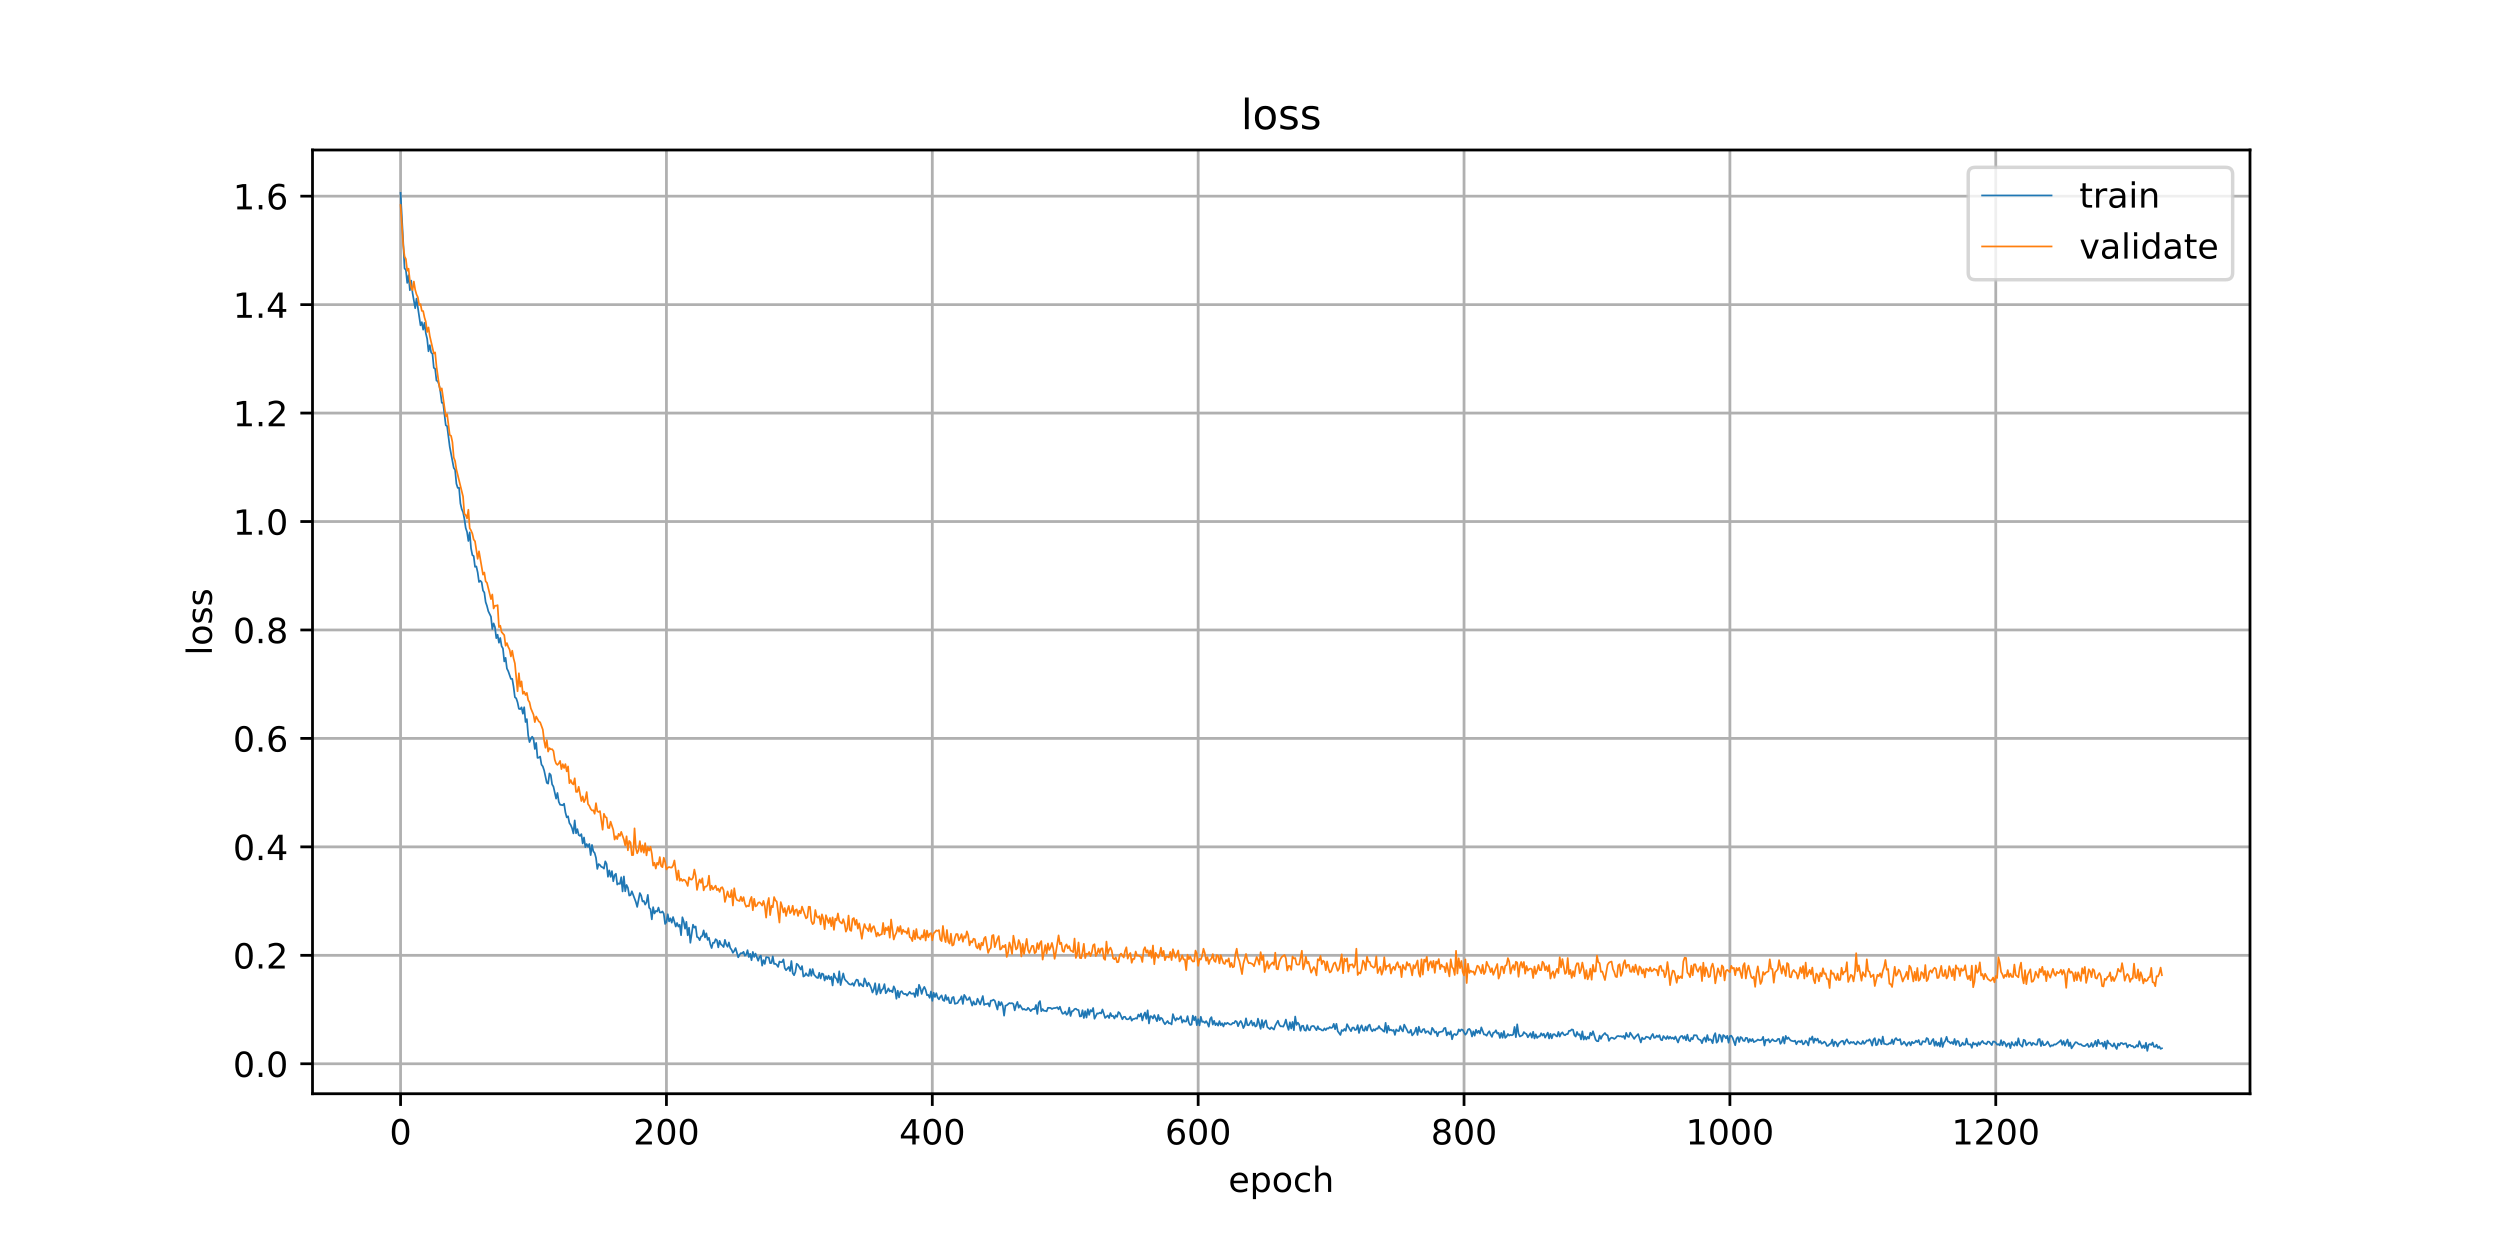 <?xml version="1.0" encoding="utf-8" standalone="no"?>
<!DOCTYPE svg PUBLIC "-//W3C//DTD SVG 1.1//EN"
  "http://www.w3.org/Graphics/SVG/1.1/DTD/svg11.dtd">
<!-- Created with matplotlib (https://matplotlib.org/) -->
<svg height="360pt" version="1.1" viewBox="0 0 720 360" width="720pt" xmlns="http://www.w3.org/2000/svg" xmlns:xlink="http://www.w3.org/1999/xlink">
 <defs>
  <style type="text/css">
*{stroke-linecap:butt;stroke-linejoin:round;}
  </style>
 </defs>
 <g id="figure_1">
  <g id="patch_1">
   <path d="M 0 360 
L 720 360 
L 720 0 
L 0 0 
z
" style="fill:#ffffff;"/>
  </g>
  <g id="axes_1">
   <g id="patch_2">
    <path d="M 90 315 
L 648 315 
L 648 43.2 
L 90 43.2 
z
" style="fill:#ffffff;"/>
   </g>
   <g id="matplotlib.axis_1">
    <g id="xtick_1">
     <g id="line2d_1">
      <path clip-path="url(#pf48b663f3b)" d="M 115.364 315 
L 115.364 43.2 
" style="fill:none;stroke:#b0b0b0;stroke-linecap:square;stroke-width:0.8;"/>
     </g>
     <g id="line2d_2">
      <defs>
       <path d="M 0 0 
L 0 3.5 
" id="md60e909790" style="stroke:#000000;stroke-width:0.8;"/>
      </defs>
      <g>
       <use style="stroke:#000000;stroke-width:0.8;" x="115.364" xlink:href="#md60e909790" y="315"/>
      </g>
     </g>
     <g id="text_1">
      <!-- 0 -->
      <defs>
       <path d="M 31.781 66.406 
Q 24.172 66.406 20.328 58.906 
Q 16.5 51.422 16.5 36.375 
Q 16.5 21.391 20.328 13.891 
Q 24.172 6.391 31.781 6.391 
Q 39.453 6.391 43.281 13.891 
Q 47.125 21.391 47.125 36.375 
Q 47.125 51.422 43.281 58.906 
Q 39.453 66.406 31.781 66.406 
z
M 31.781 74.219 
Q 44.047 74.219 50.516 64.516 
Q 56.984 54.828 56.984 36.375 
Q 56.984 17.969 50.516 8.266 
Q 44.047 -1.422 31.781 -1.422 
Q 19.531 -1.422 13.062 8.266 
Q 6.594 17.969 6.594 36.375 
Q 6.594 54.828 13.062 64.516 
Q 19.531 74.219 31.781 74.219 
z
" id="DejaVuSans-48"/>
      </defs>
      <g transform="translate(112.182 329.598)scale(0.1 -0.1)">
       <use xlink:href="#DejaVuSans-48"/>
      </g>
     </g>
    </g>
    <g id="xtick_2">
     <g id="line2d_3">
      <path clip-path="url(#pf48b663f3b)" d="M 191.933 315 
L 191.933 43.2 
" style="fill:none;stroke:#b0b0b0;stroke-linecap:square;stroke-width:0.8;"/>
     </g>
     <g id="line2d_4">
      <g>
       <use style="stroke:#000000;stroke-width:0.8;" x="191.933" xlink:href="#md60e909790" y="315"/>
      </g>
     </g>
     <g id="text_2">
      <!-- 200 -->
      <defs>
       <path d="M 19.188 8.297 
L 53.609 8.297 
L 53.609 0 
L 7.328 0 
L 7.328 8.297 
Q 12.938 14.109 22.625 23.891 
Q 32.328 33.688 34.812 36.531 
Q 39.547 41.844 41.422 45.531 
Q 43.312 49.219 43.312 52.781 
Q 43.312 58.594 39.234 62.25 
Q 35.156 65.922 28.609 65.922 
Q 23.969 65.922 18.812 64.312 
Q 13.672 62.703 7.812 59.422 
L 7.812 69.391 
Q 13.766 71.781 18.938 73 
Q 24.125 74.219 28.422 74.219 
Q 39.75 74.219 46.484 68.547 
Q 53.219 62.891 53.219 53.422 
Q 53.219 48.922 51.531 44.891 
Q 49.859 40.875 45.406 35.406 
Q 44.188 33.984 37.641 27.219 
Q 31.109 20.453 19.188 8.297 
z
" id="DejaVuSans-50"/>
      </defs>
      <g transform="translate(182.389 329.598)scale(0.1 -0.1)">
       <use xlink:href="#DejaVuSans-50"/>
       <use x="63.623" xlink:href="#DejaVuSans-48"/>
       <use x="127.246" xlink:href="#DejaVuSans-48"/>
      </g>
     </g>
    </g>
    <g id="xtick_3">
     <g id="line2d_5">
      <path clip-path="url(#pf48b663f3b)" d="M 268.503 315 
L 268.503 43.2 
" style="fill:none;stroke:#b0b0b0;stroke-linecap:square;stroke-width:0.8;"/>
     </g>
     <g id="line2d_6">
      <g>
       <use style="stroke:#000000;stroke-width:0.8;" x="268.503" xlink:href="#md60e909790" y="315"/>
      </g>
     </g>
     <g id="text_3">
      <!-- 400 -->
      <defs>
       <path d="M 37.797 64.312 
L 12.891 25.391 
L 37.797 25.391 
z
M 35.203 72.906 
L 47.609 72.906 
L 47.609 25.391 
L 58.016 25.391 
L 58.016 17.188 
L 47.609 17.188 
L 47.609 0 
L 37.797 0 
L 37.797 17.188 
L 4.891 17.188 
L 4.891 26.703 
z
" id="DejaVuSans-52"/>
      </defs>
      <g transform="translate(258.959 329.598)scale(0.1 -0.1)">
       <use xlink:href="#DejaVuSans-52"/>
       <use x="63.623" xlink:href="#DejaVuSans-48"/>
       <use x="127.246" xlink:href="#DejaVuSans-48"/>
      </g>
     </g>
    </g>
    <g id="xtick_4">
     <g id="line2d_7">
      <path clip-path="url(#pf48b663f3b)" d="M 345.072 315 
L 345.072 43.2 
" style="fill:none;stroke:#b0b0b0;stroke-linecap:square;stroke-width:0.8;"/>
     </g>
     <g id="line2d_8">
      <g>
       <use style="stroke:#000000;stroke-width:0.8;" x="345.072" xlink:href="#md60e909790" y="315"/>
      </g>
     </g>
     <g id="text_4">
      <!-- 600 -->
      <defs>
       <path d="M 33.016 40.375 
Q 26.375 40.375 22.484 35.828 
Q 18.609 31.297 18.609 23.391 
Q 18.609 15.531 22.484 10.953 
Q 26.375 6.391 33.016 6.391 
Q 39.656 6.391 43.531 10.953 
Q 47.406 15.531 47.406 23.391 
Q 47.406 31.297 43.531 35.828 
Q 39.656 40.375 33.016 40.375 
z
M 52.594 71.297 
L 52.594 62.312 
Q 48.875 64.062 45.094 64.984 
Q 41.312 65.922 37.594 65.922 
Q 27.828 65.922 22.672 59.328 
Q 17.531 52.734 16.797 39.406 
Q 19.672 43.656 24.016 45.922 
Q 28.375 48.188 33.594 48.188 
Q 44.578 48.188 50.953 41.516 
Q 57.328 34.859 57.328 23.391 
Q 57.328 12.156 50.688 5.359 
Q 44.047 -1.422 33.016 -1.422 
Q 20.359 -1.422 13.672 8.266 
Q 6.984 17.969 6.984 36.375 
Q 6.984 53.656 15.188 63.938 
Q 23.391 74.219 37.203 74.219 
Q 40.922 74.219 44.703 73.484 
Q 48.484 72.75 52.594 71.297 
z
" id="DejaVuSans-54"/>
      </defs>
      <g transform="translate(335.528 329.598)scale(0.1 -0.1)">
       <use xlink:href="#DejaVuSans-54"/>
       <use x="63.623" xlink:href="#DejaVuSans-48"/>
       <use x="127.246" xlink:href="#DejaVuSans-48"/>
      </g>
     </g>
    </g>
    <g id="xtick_5">
     <g id="line2d_9">
      <path clip-path="url(#pf48b663f3b)" d="M 421.642 315 
L 421.642 43.2 
" style="fill:none;stroke:#b0b0b0;stroke-linecap:square;stroke-width:0.8;"/>
     </g>
     <g id="line2d_10">
      <g>
       <use style="stroke:#000000;stroke-width:0.8;" x="421.642" xlink:href="#md60e909790" y="315"/>
      </g>
     </g>
     <g id="text_5">
      <!-- 800 -->
      <defs>
       <path d="M 31.781 34.625 
Q 24.75 34.625 20.719 30.859 
Q 16.703 27.094 16.703 20.516 
Q 16.703 13.922 20.719 10.156 
Q 24.75 6.391 31.781 6.391 
Q 38.812 6.391 42.859 10.172 
Q 46.922 13.969 46.922 20.516 
Q 46.922 27.094 42.891 30.859 
Q 38.875 34.625 31.781 34.625 
z
M 21.922 38.812 
Q 15.578 40.375 12.031 44.719 
Q 8.5 49.078 8.5 55.328 
Q 8.5 64.062 14.719 69.141 
Q 20.953 74.219 31.781 74.219 
Q 42.672 74.219 48.875 69.141 
Q 55.078 64.062 55.078 55.328 
Q 55.078 49.078 51.531 44.719 
Q 48 40.375 41.703 38.812 
Q 48.828 37.156 52.797 32.312 
Q 56.781 27.484 56.781 20.516 
Q 56.781 9.906 50.312 4.234 
Q 43.844 -1.422 31.781 -1.422 
Q 19.734 -1.422 13.25 4.234 
Q 6.781 9.906 6.781 20.516 
Q 6.781 27.484 10.781 32.312 
Q 14.797 37.156 21.922 38.812 
z
M 18.312 54.391 
Q 18.312 48.734 21.844 45.562 
Q 25.391 42.391 31.781 42.391 
Q 38.141 42.391 41.719 45.562 
Q 45.312 48.734 45.312 54.391 
Q 45.312 60.062 41.719 63.234 
Q 38.141 66.406 31.781 66.406 
Q 25.391 66.406 21.844 63.234 
Q 18.312 60.062 18.312 54.391 
z
" id="DejaVuSans-56"/>
      </defs>
      <g transform="translate(412.098 329.598)scale(0.1 -0.1)">
       <use xlink:href="#DejaVuSans-56"/>
       <use x="63.623" xlink:href="#DejaVuSans-48"/>
       <use x="127.246" xlink:href="#DejaVuSans-48"/>
      </g>
     </g>
    </g>
    <g id="xtick_6">
     <g id="line2d_11">
      <path clip-path="url(#pf48b663f3b)" d="M 498.211 315 
L 498.211 43.2 
" style="fill:none;stroke:#b0b0b0;stroke-linecap:square;stroke-width:0.8;"/>
     </g>
     <g id="line2d_12">
      <g>
       <use style="stroke:#000000;stroke-width:0.8;" x="498.211" xlink:href="#md60e909790" y="315"/>
      </g>
     </g>
     <g id="text_6">
      <!-- 1000 -->
      <defs>
       <path d="M 12.406 8.297 
L 28.516 8.297 
L 28.516 63.922 
L 10.984 60.406 
L 10.984 69.391 
L 28.422 72.906 
L 38.281 72.906 
L 38.281 8.297 
L 54.391 8.297 
L 54.391 0 
L 12.406 0 
z
" id="DejaVuSans-49"/>
      </defs>
      <g transform="translate(485.486 329.598)scale(0.1 -0.1)">
       <use xlink:href="#DejaVuSans-49"/>
       <use x="63.623" xlink:href="#DejaVuSans-48"/>
       <use x="127.246" xlink:href="#DejaVuSans-48"/>
       <use x="190.869" xlink:href="#DejaVuSans-48"/>
      </g>
     </g>
    </g>
    <g id="xtick_7">
     <g id="line2d_13">
      <path clip-path="url(#pf48b663f3b)" d="M 574.78 315 
L 574.78 43.2 
" style="fill:none;stroke:#b0b0b0;stroke-linecap:square;stroke-width:0.8;"/>
     </g>
     <g id="line2d_14">
      <g>
       <use style="stroke:#000000;stroke-width:0.8;" x="574.78" xlink:href="#md60e909790" y="315"/>
      </g>
     </g>
     <g id="text_7">
      <!-- 1200 -->
      <g transform="translate(562.055 329.598)scale(0.1 -0.1)">
       <use xlink:href="#DejaVuSans-49"/>
       <use x="63.623" xlink:href="#DejaVuSans-50"/>
       <use x="127.246" xlink:href="#DejaVuSans-48"/>
       <use x="190.869" xlink:href="#DejaVuSans-48"/>
      </g>
     </g>
    </g>
    <g id="text_8">
     <!-- epoch -->
     <defs>
      <path d="M 56.203 29.594 
L 56.203 25.203 
L 14.891 25.203 
Q 15.484 15.922 20.484 11.062 
Q 25.484 6.203 34.422 6.203 
Q 39.594 6.203 44.453 7.469 
Q 49.312 8.734 54.109 11.281 
L 54.109 2.781 
Q 49.266 0.734 44.188 -0.344 
Q 39.109 -1.422 33.891 -1.422 
Q 20.797 -1.422 13.156 6.188 
Q 5.516 13.812 5.516 26.812 
Q 5.516 40.234 12.766 48.109 
Q 20.016 56 32.328 56 
Q 43.359 56 49.781 48.891 
Q 56.203 41.797 56.203 29.594 
z
M 47.219 32.234 
Q 47.125 39.594 43.094 43.984 
Q 39.062 48.391 32.422 48.391 
Q 24.906 48.391 20.391 44.141 
Q 15.875 39.891 15.188 32.172 
z
" id="DejaVuSans-101"/>
      <path d="M 18.109 8.203 
L 18.109 -20.797 
L 9.078 -20.797 
L 9.078 54.688 
L 18.109 54.688 
L 18.109 46.391 
Q 20.953 51.266 25.266 53.625 
Q 29.594 56 35.594 56 
Q 45.562 56 51.781 48.094 
Q 58.016 40.188 58.016 27.297 
Q 58.016 14.406 51.781 6.484 
Q 45.562 -1.422 35.594 -1.422 
Q 29.594 -1.422 25.266 0.953 
Q 20.953 3.328 18.109 8.203 
z
M 48.688 27.297 
Q 48.688 37.203 44.609 42.844 
Q 40.531 48.484 33.406 48.484 
Q 26.266 48.484 22.188 42.844 
Q 18.109 37.203 18.109 27.297 
Q 18.109 17.391 22.188 11.75 
Q 26.266 6.109 33.406 6.109 
Q 40.531 6.109 44.609 11.75 
Q 48.688 17.391 48.688 27.297 
z
" id="DejaVuSans-112"/>
      <path d="M 30.609 48.391 
Q 23.391 48.391 19.188 42.75 
Q 14.984 37.109 14.984 27.297 
Q 14.984 17.484 19.156 11.844 
Q 23.344 6.203 30.609 6.203 
Q 37.797 6.203 41.984 11.859 
Q 46.188 17.531 46.188 27.297 
Q 46.188 37.016 41.984 42.703 
Q 37.797 48.391 30.609 48.391 
z
M 30.609 56 
Q 42.328 56 49.016 48.375 
Q 55.719 40.766 55.719 27.297 
Q 55.719 13.875 49.016 6.219 
Q 42.328 -1.422 30.609 -1.422 
Q 18.844 -1.422 12.172 6.219 
Q 5.516 13.875 5.516 27.297 
Q 5.516 40.766 12.172 48.375 
Q 18.844 56 30.609 56 
z
" id="DejaVuSans-111"/>
      <path d="M 48.781 52.594 
L 48.781 44.188 
Q 44.969 46.297 41.141 47.344 
Q 37.312 48.391 33.406 48.391 
Q 24.656 48.391 19.812 42.844 
Q 14.984 37.312 14.984 27.297 
Q 14.984 17.281 19.812 11.734 
Q 24.656 6.203 33.406 6.203 
Q 37.312 6.203 41.141 7.25 
Q 44.969 8.297 48.781 10.406 
L 48.781 2.094 
Q 45.016 0.344 40.984 -0.531 
Q 36.969 -1.422 32.422 -1.422 
Q 20.062 -1.422 12.781 6.344 
Q 5.516 14.109 5.516 27.297 
Q 5.516 40.672 12.859 48.328 
Q 20.219 56 33.016 56 
Q 37.156 56 41.109 55.141 
Q 45.062 54.297 48.781 52.594 
z
" id="DejaVuSans-99"/>
      <path d="M 54.891 33.016 
L 54.891 0 
L 45.906 0 
L 45.906 32.719 
Q 45.906 40.484 42.875 44.328 
Q 39.844 48.188 33.797 48.188 
Q 26.516 48.188 22.312 43.547 
Q 18.109 38.922 18.109 30.906 
L 18.109 0 
L 9.078 0 
L 9.078 75.984 
L 18.109 75.984 
L 18.109 46.188 
Q 21.344 51.125 25.703 53.562 
Q 30.078 56 35.797 56 
Q 45.219 56 50.047 50.172 
Q 54.891 44.344 54.891 33.016 
z
" id="DejaVuSans-104"/>
     </defs>
     <g transform="translate(353.772 343.277)scale(0.1 -0.1)">
      <use xlink:href="#DejaVuSans-101"/>
      <use x="61.523" xlink:href="#DejaVuSans-112"/>
      <use x="125" xlink:href="#DejaVuSans-111"/>
      <use x="186.182" xlink:href="#DejaVuSans-99"/>
      <use x="241.162" xlink:href="#DejaVuSans-104"/>
     </g>
    </g>
   </g>
   <g id="matplotlib.axis_2">
    <g id="ytick_1">
     <g id="line2d_15">
      <path clip-path="url(#pf48b663f3b)" d="M 90 306.364 
L 648 306.364 
" style="fill:none;stroke:#b0b0b0;stroke-linecap:square;stroke-width:0.8;"/>
     </g>
     <g id="line2d_16">
      <defs>
       <path d="M 0 0 
L -3.5 0 
" id="m61fc59410d" style="stroke:#000000;stroke-width:0.8;"/>
      </defs>
      <g>
       <use style="stroke:#000000;stroke-width:0.8;" x="90" xlink:href="#m61fc59410d" y="306.364"/>
      </g>
     </g>
     <g id="text_9">
      <!-- 0.0 -->
      <defs>
       <path d="M 10.688 12.406 
L 21 12.406 
L 21 0 
L 10.688 0 
z
" id="DejaVuSans-46"/>
      </defs>
      <g transform="translate(67.097 310.163)scale(0.1 -0.1)">
       <use xlink:href="#DejaVuSans-48"/>
       <use x="63.623" xlink:href="#DejaVuSans-46"/>
       <use x="95.41" xlink:href="#DejaVuSans-48"/>
      </g>
     </g>
    </g>
    <g id="ytick_2">
     <g id="line2d_17">
      <path clip-path="url(#pf48b663f3b)" d="M 90 275.131 
L 648 275.131 
" style="fill:none;stroke:#b0b0b0;stroke-linecap:square;stroke-width:0.8;"/>
     </g>
     <g id="line2d_18">
      <g>
       <use style="stroke:#000000;stroke-width:0.8;" x="90" xlink:href="#m61fc59410d" y="275.131"/>
      </g>
     </g>
     <g id="text_10">
      <!-- 0.2 -->
      <g transform="translate(67.097 278.93)scale(0.1 -0.1)">
       <use xlink:href="#DejaVuSans-48"/>
       <use x="63.623" xlink:href="#DejaVuSans-46"/>
       <use x="95.41" xlink:href="#DejaVuSans-50"/>
      </g>
     </g>
    </g>
    <g id="ytick_3">
     <g id="line2d_19">
      <path clip-path="url(#pf48b663f3b)" d="M 90 243.898 
L 648 243.898 
" style="fill:none;stroke:#b0b0b0;stroke-linecap:square;stroke-width:0.8;"/>
     </g>
     <g id="line2d_20">
      <g>
       <use style="stroke:#000000;stroke-width:0.8;" x="90" xlink:href="#m61fc59410d" y="243.898"/>
      </g>
     </g>
     <g id="text_11">
      <!-- 0.4 -->
      <g transform="translate(67.097 247.697)scale(0.1 -0.1)">
       <use xlink:href="#DejaVuSans-48"/>
       <use x="63.623" xlink:href="#DejaVuSans-46"/>
       <use x="95.41" xlink:href="#DejaVuSans-52"/>
      </g>
     </g>
    </g>
    <g id="ytick_4">
     <g id="line2d_21">
      <path clip-path="url(#pf48b663f3b)" d="M 90 212.665 
L 648 212.665 
" style="fill:none;stroke:#b0b0b0;stroke-linecap:square;stroke-width:0.8;"/>
     </g>
     <g id="line2d_22">
      <g>
       <use style="stroke:#000000;stroke-width:0.8;" x="90" xlink:href="#m61fc59410d" y="212.665"/>
      </g>
     </g>
     <g id="text_12">
      <!-- 0.6 -->
      <g transform="translate(67.097 216.464)scale(0.1 -0.1)">
       <use xlink:href="#DejaVuSans-48"/>
       <use x="63.623" xlink:href="#DejaVuSans-46"/>
       <use x="95.41" xlink:href="#DejaVuSans-54"/>
      </g>
     </g>
    </g>
    <g id="ytick_5">
     <g id="line2d_23">
      <path clip-path="url(#pf48b663f3b)" d="M 90 181.432 
L 648 181.432 
" style="fill:none;stroke:#b0b0b0;stroke-linecap:square;stroke-width:0.8;"/>
     </g>
     <g id="line2d_24">
      <g>
       <use style="stroke:#000000;stroke-width:0.8;" x="90" xlink:href="#m61fc59410d" y="181.432"/>
      </g>
     </g>
     <g id="text_13">
      <!-- 0.8 -->
      <g transform="translate(67.097 185.231)scale(0.1 -0.1)">
       <use xlink:href="#DejaVuSans-48"/>
       <use x="63.623" xlink:href="#DejaVuSans-46"/>
       <use x="95.41" xlink:href="#DejaVuSans-56"/>
      </g>
     </g>
    </g>
    <g id="ytick_6">
     <g id="line2d_25">
      <path clip-path="url(#pf48b663f3b)" d="M 90 150.198 
L 648 150.198 
" style="fill:none;stroke:#b0b0b0;stroke-linecap:square;stroke-width:0.8;"/>
     </g>
     <g id="line2d_26">
      <g>
       <use style="stroke:#000000;stroke-width:0.8;" x="90" xlink:href="#m61fc59410d" y="150.198"/>
      </g>
     </g>
     <g id="text_14">
      <!-- 1.0 -->
      <g transform="translate(67.097 153.998)scale(0.1 -0.1)">
       <use xlink:href="#DejaVuSans-49"/>
       <use x="63.623" xlink:href="#DejaVuSans-46"/>
       <use x="95.41" xlink:href="#DejaVuSans-48"/>
      </g>
     </g>
    </g>
    <g id="ytick_7">
     <g id="line2d_27">
      <path clip-path="url(#pf48b663f3b)" d="M 90 118.965 
L 648 118.965 
" style="fill:none;stroke:#b0b0b0;stroke-linecap:square;stroke-width:0.8;"/>
     </g>
     <g id="line2d_28">
      <g>
       <use style="stroke:#000000;stroke-width:0.8;" x="90" xlink:href="#m61fc59410d" y="118.965"/>
      </g>
     </g>
     <g id="text_15">
      <!-- 1.2 -->
      <g transform="translate(67.097 122.765)scale(0.1 -0.1)">
       <use xlink:href="#DejaVuSans-49"/>
       <use x="63.623" xlink:href="#DejaVuSans-46"/>
       <use x="95.41" xlink:href="#DejaVuSans-50"/>
      </g>
     </g>
    </g>
    <g id="ytick_8">
     <g id="line2d_29">
      <path clip-path="url(#pf48b663f3b)" d="M 90 87.732 
L 648 87.732 
" style="fill:none;stroke:#b0b0b0;stroke-linecap:square;stroke-width:0.8;"/>
     </g>
     <g id="line2d_30">
      <g>
       <use style="stroke:#000000;stroke-width:0.8;" x="90" xlink:href="#m61fc59410d" y="87.732"/>
      </g>
     </g>
     <g id="text_16">
      <!-- 1.4 -->
      <g transform="translate(67.097 91.531)scale(0.1 -0.1)">
       <use xlink:href="#DejaVuSans-49"/>
       <use x="63.623" xlink:href="#DejaVuSans-46"/>
       <use x="95.41" xlink:href="#DejaVuSans-52"/>
      </g>
     </g>
    </g>
    <g id="ytick_9">
     <g id="line2d_31">
      <path clip-path="url(#pf48b663f3b)" d="M 90 56.499 
L 648 56.499 
" style="fill:none;stroke:#b0b0b0;stroke-linecap:square;stroke-width:0.8;"/>
     </g>
     <g id="line2d_32">
      <g>
       <use style="stroke:#000000;stroke-width:0.8;" x="90" xlink:href="#m61fc59410d" y="56.499"/>
      </g>
     </g>
     <g id="text_17">
      <!-- 1.6 -->
      <g transform="translate(67.097 60.298)scale(0.1 -0.1)">
       <use xlink:href="#DejaVuSans-49"/>
       <use x="63.623" xlink:href="#DejaVuSans-46"/>
       <use x="95.41" xlink:href="#DejaVuSans-54"/>
      </g>
     </g>
    </g>
    <g id="text_18">
     <!-- loss -->
     <defs>
      <path d="M 9.422 75.984 
L 18.406 75.984 
L 18.406 0 
L 9.422 0 
z
" id="DejaVuSans-108"/>
      <path d="M 44.281 53.078 
L 44.281 44.578 
Q 40.484 46.531 36.375 47.5 
Q 32.281 48.484 27.875 48.484 
Q 21.188 48.484 17.844 46.438 
Q 14.5 44.391 14.5 40.281 
Q 14.5 37.156 16.891 35.375 
Q 19.281 33.594 26.516 31.984 
L 29.594 31.297 
Q 39.156 29.25 43.188 25.516 
Q 47.219 21.781 47.219 15.094 
Q 47.219 7.469 41.188 3.016 
Q 35.156 -1.422 24.609 -1.422 
Q 20.219 -1.422 15.453 -0.562 
Q 10.688 0.297 5.422 2 
L 5.422 11.281 
Q 10.406 8.688 15.234 7.391 
Q 20.062 6.109 24.812 6.109 
Q 31.156 6.109 34.562 8.281 
Q 37.984 10.453 37.984 14.406 
Q 37.984 18.062 35.516 20.016 
Q 33.062 21.969 24.703 23.781 
L 21.578 24.516 
Q 13.234 26.266 9.516 29.906 
Q 5.812 33.547 5.812 39.891 
Q 5.812 47.609 11.281 51.797 
Q 16.75 56 26.812 56 
Q 31.781 56 36.172 55.266 
Q 40.578 54.547 44.281 53.078 
z
" id="DejaVuSans-115"/>
     </defs>
     <g transform="translate(61.017 188.758)rotate(-90)scale(0.1 -0.1)">
      <use xlink:href="#DejaVuSans-108"/>
      <use x="27.783" xlink:href="#DejaVuSans-111"/>
      <use x="88.965" xlink:href="#DejaVuSans-115"/>
      <use x="141.064" xlink:href="#DejaVuSans-115"/>
     </g>
    </g>
   </g>
   <g id="line2d_33">
    <path clip-path="url(#pf48b663f3b)" d="M 115.364 55.555 
L 116.129 69.828 
L 116.512 77.271 
L 116.895 77.771 
L 117.278 81.469 
L 117.661 79.268 
L 118.044 83.578 
L 118.426 80.821 
L 118.809 84.362 
L 119.575 88.759 
L 119.958 85.987 
L 121.106 93.692 
L 121.489 92.783 
L 121.872 94.939 
L 122.255 92.993 
L 122.638 95.973 
L 123.021 97.596 
L 123.403 101.176 
L 123.786 99.421 
L 124.169 101.524 
L 124.552 101.91 
L 124.935 105.944 
L 125.318 106.191 
L 125.701 109.601 
L 126.083 109.801 
L 126.466 110.826 
L 126.849 112.965 
L 127.232 116.001 
L 127.615 115.996 
L 128.38 122.49 
L 128.763 122.705 
L 129.529 128.707 
L 130.678 134.76 
L 131.06 135.291 
L 131.443 139.294 
L 131.826 140.51 
L 132.209 140.485 
L 132.592 144.965 
L 132.975 146.63 
L 133.357 147.492 
L 133.74 149.418 
L 134.123 152.051 
L 134.506 153.2 
L 134.889 155.795 
L 135.272 153.327 
L 135.655 157.917 
L 136.037 159.882 
L 136.42 160.138 
L 136.803 163.243 
L 137.186 163.134 
L 137.569 164.853 
L 137.952 167.611 
L 138.334 167.255 
L 138.717 167.673 
L 139.1 170.067 
L 139.483 170.634 
L 139.866 173.397 
L 140.249 174.522 
L 140.632 176.03 
L 141.397 177.607 
L 141.78 181.161 
L 142.163 179.535 
L 142.546 180.613 
L 142.929 183.783 
L 143.311 182.802 
L 143.694 185.099 
L 144.077 183.74 
L 144.46 186.093 
L 144.843 186.751 
L 145.226 190.49 
L 145.609 189.462 
L 145.991 192.534 
L 146.374 193.3 
L 147.14 195.52 
L 147.523 195.513 
L 147.906 197.77 
L 148.289 200.805 
L 148.671 201.115 
L 149.054 202.269 
L 149.437 204.12 
L 149.82 204.233 
L 150.203 203.717 
L 150.586 205.544 
L 150.968 203.688 
L 151.351 207.929 
L 151.734 207.111 
L 152.117 211.771 
L 152.5 213.716 
L 152.883 212.732 
L 153.266 212.176 
L 153.648 212.748 
L 154.031 215.69 
L 154.414 213.965 
L 154.797 218.263 
L 155.18 218.194 
L 155.563 217.895 
L 155.945 220.207 
L 156.328 220.716 
L 156.711 221.885 
L 157.477 225.459 
L 157.86 225.683 
L 158.243 222.744 
L 158.625 223.225 
L 159.008 225.894 
L 159.391 226.547 
L 160.157 229.997 
L 160.54 228.375 
L 160.922 230.901 
L 161.305 231.758 
L 162.071 231.899 
L 162.454 231.461 
L 162.837 233.953 
L 163.22 235.403 
L 163.602 235.094 
L 163.985 237.035 
L 164.368 237.608 
L 164.751 238.53 
L 165.134 240.019 
L 165.517 236.28 
L 165.899 239.974 
L 166.282 238.795 
L 166.665 240.483 
L 167.048 240.74 
L 167.431 240.229 
L 167.814 242.914 
L 168.197 241.195 
L 168.579 243.975 
L 168.962 243.081 
L 169.345 243.903 
L 169.728 243.062 
L 170.111 246.269 
L 170.494 243.347 
L 170.877 245.185 
L 171.259 245.652 
L 171.642 247.052 
L 172.025 250.242 
L 172.408 248.855 
L 172.791 249.119 
L 173.174 249.649 
L 173.556 249.782 
L 173.939 250.164 
L 174.322 248.07 
L 174.705 248.836 
L 175.088 252.499 
L 175.471 250.671 
L 175.854 252.527 
L 176.236 250.882 
L 176.619 253.805 
L 177.002 252.054 
L 177.385 251.639 
L 177.768 254.757 
L 178.151 254.415 
L 178.533 254.562 
L 178.916 252.643 
L 179.299 256.735 
L 179.682 252.418 
L 180.065 256.689 
L 180.448 254.876 
L 180.831 255.665 
L 181.213 257.921 
L 181.596 257.802 
L 181.979 256.693 
L 183.128 259.779 
L 183.51 261.184 
L 184.276 257.207 
L 184.659 257.922 
L 185.042 259.612 
L 185.425 259.476 
L 185.808 260.525 
L 186.19 259.863 
L 186.573 257.728 
L 186.956 261.423 
L 187.339 261.826 
L 187.722 264.766 
L 188.105 261.272 
L 188.487 263.075 
L 188.87 262.357 
L 189.253 262.517 
L 189.636 261.377 
L 190.019 262.758 
L 190.402 262.813 
L 190.785 262.497 
L 191.167 263.139 
L 191.55 266.092 
L 191.933 265.54 
L 192.316 263.309 
L 192.699 265.353 
L 193.082 264.477 
L 193.464 265.733 
L 193.847 264.113 
L 194.613 266.841 
L 194.996 265.819 
L 195.379 266.848 
L 195.762 266.333 
L 196.144 269.346 
L 196.527 264.172 
L 196.91 265.353 
L 197.293 267.452 
L 197.676 265.496 
L 198.059 269.354 
L 198.442 267.174 
L 198.824 271.515 
L 199.59 266.314 
L 199.973 267.162 
L 200.356 266.827 
L 200.739 269.843 
L 201.121 270.023 
L 201.504 270.78 
L 201.887 269.717 
L 202.27 269.543 
L 202.653 267.959 
L 203.036 269.98 
L 203.419 268.797 
L 203.801 270.683 
L 204.184 270.073 
L 204.567 271.959 
L 204.95 273.036 
L 205.333 271.512 
L 205.716 271.529 
L 206.098 270.489 
L 206.481 270.8 
L 206.864 272.846 
L 207.247 270.968 
L 207.63 271.963 
L 208.013 272.275 
L 208.396 272.75 
L 208.778 270.684 
L 209.161 272.045 
L 209.544 272.668 
L 209.927 271.425 
L 210.31 273.004 
L 210.693 273.531 
L 211.075 274.408 
L 211.458 273.853 
L 211.841 273.037 
L 212.607 275.705 
L 212.99 274.974 
L 213.373 274.508 
L 213.755 274.547 
L 214.138 274.12 
L 214.521 275.241 
L 214.904 274.925 
L 215.287 273.651 
L 215.67 275.613 
L 216.052 274.701 
L 216.435 276.544 
L 216.818 274.16 
L 217.201 275.595 
L 217.584 274.635 
L 218.35 276.696 
L 218.732 275.571 
L 219.115 275.21 
L 219.498 278.101 
L 219.881 276.528 
L 220.264 277.614 
L 220.647 275.649 
L 221.412 275.778 
L 221.795 277.389 
L 222.178 277.341 
L 222.561 275.439 
L 222.944 277.625 
L 223.327 277.552 
L 223.709 277.881 
L 224.092 278.471 
L 224.475 276.926 
L 224.858 277.119 
L 225.241 277.075 
L 225.624 276.307 
L 226.007 278.788 
L 226.389 279.42 
L 227.155 278.482 
L 227.538 279.659 
L 227.921 276.781 
L 228.304 280.265 
L 228.686 280.867 
L 229.069 279.911 
L 229.452 277.566 
L 229.835 277.888 
L 230.601 279.225 
L 230.984 278.239 
L 231.366 281.244 
L 231.749 281.023 
L 232.132 280.296 
L 232.515 280.898 
L 232.898 281.08 
L 233.281 279.129 
L 233.663 281.016 
L 234.046 279.092 
L 234.429 280.672 
L 235.195 281.531 
L 235.578 281.668 
L 235.961 280.159 
L 236.343 281.797 
L 236.726 280.369 
L 237.109 280.552 
L 237.492 282.385 
L 237.875 281.138 
L 238.258 281.986 
L 238.64 280.995 
L 239.023 282.018 
L 239.406 281.294 
L 239.789 283.806 
L 240.172 280.379 
L 240.555 281.484 
L 240.938 281.921 
L 241.32 282.999 
L 241.703 279.746 
L 242.086 283.702 
L 242.852 280.352 
L 243.235 281.936 
L 243.617 282.449 
L 244 282.768 
L 244.383 283.296 
L 244.766 283.518 
L 245.149 283.563 
L 245.532 283.139 
L 245.915 283.916 
L 246.297 282.841 
L 246.68 282.136 
L 247.063 282.264 
L 247.446 283.926 
L 247.829 283.238 
L 248.212 283.761 
L 248.595 284.089 
L 248.977 281.784 
L 249.36 282.725 
L 249.743 284.031 
L 250.126 283.031 
L 250.509 283.657 
L 250.892 284.55 
L 251.274 285.842 
L 251.657 284.932 
L 252.04 283.169 
L 252.423 286.432 
L 252.806 285.399 
L 253.189 283.408 
L 253.572 286.078 
L 253.954 285.09 
L 254.337 284.75 
L 254.72 283.43 
L 255.103 286.05 
L 255.486 285.514 
L 255.869 284.661 
L 256.251 285.519 
L 256.634 285.271 
L 257.017 285.754 
L 257.4 284.079 
L 257.783 284.916 
L 258.166 287.639 
L 258.549 285.321 
L 258.931 287.251 
L 259.314 285.659 
L 259.697 285.46 
L 260.08 286.101 
L 260.463 286.319 
L 260.846 286.219 
L 261.228 286.732 
L 261.994 285.652 
L 262.377 286.179 
L 262.76 286.203 
L 263.143 286.031 
L 263.526 287.134 
L 263.908 284.748 
L 264.291 286.773 
L 264.674 283.618 
L 265.057 284.557 
L 265.44 286.249 
L 265.823 284.931 
L 266.205 284.229 
L 266.588 285.091 
L 266.971 286.621 
L 267.354 286.535 
L 267.737 287.365 
L 268.12 285.562 
L 268.503 288.231 
L 268.885 285.908 
L 269.268 287.128 
L 269.651 286.045 
L 270.034 287.295 
L 270.417 287.809 
L 270.8 287.104 
L 271.183 286.661 
L 271.565 288.016 
L 271.948 288.276 
L 272.331 286.567 
L 272.714 287.975 
L 273.097 287.236 
L 273.48 288.893 
L 273.862 288.88 
L 274.245 287.316 
L 274.628 287.129 
L 275.011 289.104 
L 275.777 288.855 
L 276.16 288.131 
L 276.542 287.798 
L 276.925 286.929 
L 277.308 289.131 
L 277.691 286.525 
L 278.074 287.073 
L 278.457 287.98 
L 278.839 287.876 
L 279.222 287.205 
L 279.988 289.604 
L 280.371 288.391 
L 280.754 289.298 
L 281.137 289.218 
L 281.519 287.625 
L 282.285 289.281 
L 283.051 286.86 
L 283.434 289.425 
L 283.816 289.136 
L 284.199 289.165 
L 284.582 288.926 
L 284.965 289.861 
L 285.348 288.191 
L 285.731 288.167 
L 286.114 287.905 
L 286.496 288.212 
L 287.262 290.746 
L 287.645 288.463 
L 288.028 289.56 
L 288.411 288.623 
L 288.793 289.638 
L 289.176 292.505 
L 289.559 289.649 
L 289.942 289.524 
L 290.708 288.877 
L 291.091 288.989 
L 291.473 288.895 
L 291.856 289.149 
L 292.239 290.978 
L 292.622 289.527 
L 293.005 288.548 
L 293.388 290.224 
L 293.77 289.478 
L 294.536 290.763 
L 294.919 290.553 
L 295.302 290.828 
L 295.685 290.846 
L 296.068 290.251 
L 296.45 290.646 
L 296.833 291.216 
L 297.216 290.764 
L 297.599 290.545 
L 297.982 290.633 
L 298.365 289.438 
L 298.748 292.009 
L 299.13 288.879 
L 299.513 288.323 
L 299.896 291.229 
L 300.279 290.612 
L 300.662 291.117 
L 301.045 291.12 
L 301.427 291.263 
L 301.81 290.247 
L 302.576 290.286 
L 302.959 290.601 
L 303.342 290.372 
L 304.107 290.268 
L 304.49 290.098 
L 304.873 290.688 
L 305.256 289.932 
L 305.639 291.15 
L 306.022 291.955 
L 306.404 291.866 
L 306.787 291.334 
L 307.17 292.249 
L 307.553 291.863 
L 307.936 290.197 
L 308.319 292.599 
L 308.702 291.258 
L 309.084 291.139 
L 309.467 290.62 
L 309.85 290.501 
L 310.233 290.834 
L 310.616 290.904 
L 310.999 292.733 
L 311.381 292.657 
L 311.764 290.948 
L 312.147 293.183 
L 312.53 291.22 
L 312.913 293.047 
L 313.296 290.665 
L 313.679 292.286 
L 314.061 290.908 
L 314.444 291.32 
L 314.827 290.309 
L 315.21 293.395 
L 315.976 291.853 
L 316.358 291.913 
L 316.741 291.647 
L 317.124 291.863 
L 317.507 290.728 
L 318.273 293.166 
L 319.038 292.462 
L 319.421 293.192 
L 319.804 291.762 
L 320.187 292.653 
L 320.57 292.579 
L 320.953 293.333 
L 321.336 292.405 
L 321.718 292.849 
L 322.101 291.474 
L 322.484 291.763 
L 323.25 293.555 
L 323.633 292.867 
L 324.015 292.837 
L 324.398 293.514 
L 324.781 293.565 
L 325.164 293.406 
L 325.547 292.785 
L 325.93 293.963 
L 326.313 293.47 
L 326.695 293.452 
L 327.078 293.233 
L 327.461 293.374 
L 327.844 292.187 
L 328.227 292.755 
L 328.61 291.884 
L 328.992 293.896 
L 329.375 292.449 
L 329.758 291.607 
L 330.141 293.423 
L 330.524 290.976 
L 330.907 294.757 
L 331.29 292.648 
L 331.672 292.742 
L 332.055 293.34 
L 332.438 292.352 
L 333.204 294.11 
L 333.587 292.294 
L 333.969 293.806 
L 334.352 293.129 
L 334.735 293.403 
L 335.118 294.353 
L 335.501 294.971 
L 336.267 294.046 
L 336.649 294.726 
L 337.032 294.673 
L 337.415 295.032 
L 337.798 292.074 
L 338.181 293.194 
L 338.564 293.94 
L 338.946 293.205 
L 339.329 293.575 
L 339.712 293.272 
L 340.095 292.689 
L 340.478 294.512 
L 340.861 293.776 
L 341.244 294.217 
L 341.626 294.163 
L 342.009 292.651 
L 342.392 294.504 
L 342.775 295.213 
L 343.158 295.062 
L 343.541 292.513 
L 343.923 293.842 
L 344.306 292.787 
L 344.689 295.243 
L 345.072 293.522 
L 345.455 295.312 
L 345.838 292.833 
L 346.221 294.302 
L 346.603 294.197 
L 346.986 294.6 
L 347.369 294.086 
L 347.752 294.697 
L 348.135 295.68 
L 348.518 293.487 
L 348.901 292.94 
L 349.283 295.068 
L 349.666 293.99 
L 350.049 295.245 
L 350.432 294.685 
L 350.815 295.384 
L 351.198 294.069 
L 351.58 295.254 
L 351.963 294.704 
L 352.346 295.622 
L 352.729 294.616 
L 353.112 294.941 
L 353.495 294.557 
L 354.26 295.078 
L 354.643 295.051 
L 355.026 294.59 
L 355.409 294.689 
L 355.792 294.034 
L 356.175 294.246 
L 356.557 295.556 
L 356.94 294.604 
L 357.323 294.042 
L 357.706 294.785 
L 358.089 296.08 
L 358.472 295.324 
L 358.855 293.29 
L 359.237 295.21 
L 359.62 295.278 
L 360.386 293.954 
L 360.769 295.349 
L 361.152 294.521 
L 361.534 295.64 
L 361.917 295.431 
L 362.3 293.368 
L 363.066 296.31 
L 363.449 293.776 
L 363.832 295.9 
L 364.214 294.455 
L 364.597 293.863 
L 364.98 295.79 
L 365.746 296.392 
L 366.129 295.873 
L 366.894 296.514 
L 367.277 295.378 
L 368.043 293.968 
L 368.426 295.11 
L 368.809 295.591 
L 369.191 295.565 
L 369.574 295.682 
L 369.957 294.878 
L 370.34 293.632 
L 370.723 295.42 
L 371.106 296.6 
L 371.489 294.425 
L 371.871 296.209 
L 372.254 294.323 
L 372.637 296.689 
L 373.02 292.771 
L 373.403 295.165 
L 373.786 294.528 
L 374.168 295.063 
L 374.551 296.867 
L 374.934 295.493 
L 375.317 295.399 
L 375.7 296.686 
L 376.083 296.841 
L 376.466 295.233 
L 376.848 296.522 
L 377.231 296.721 
L 377.614 295.649 
L 377.997 295.493 
L 378.38 295.504 
L 379.145 296.693 
L 379.528 295.566 
L 379.911 296.392 
L 380.294 296.362 
L 380.677 296.728 
L 381.06 296.784 
L 381.443 296.173 
L 381.825 296.663 
L 382.208 296.13 
L 382.591 296.22 
L 382.974 295.794 
L 383.357 296.058 
L 383.74 295.902 
L 384.122 294.872 
L 384.505 296.411 
L 384.888 294.863 
L 385.271 296.976 
L 386.037 298.062 
L 386.42 296.657 
L 386.802 296.914 
L 387.185 296.34 
L 387.568 296.863 
L 387.951 294.967 
L 388.717 296.404 
L 389.099 296.978 
L 389.482 295.97 
L 389.865 295.937 
L 390.248 296.66 
L 390.631 296.498 
L 391.014 295.239 
L 391.397 297.491 
L 391.779 296.003 
L 392.162 295.291 
L 392.545 296.719 
L 392.928 296.873 
L 393.311 295.651 
L 393.694 296.776 
L 394.077 295.425 
L 394.459 295.092 
L 394.842 296.443 
L 395.225 297.009 
L 395.608 296.402 
L 395.991 296.797 
L 396.374 296.219 
L 396.756 296.289 
L 397.139 295.491 
L 397.522 296.218 
L 397.905 296.395 
L 398.288 296.858 
L 398.671 297.13 
L 399.054 294.581 
L 399.436 297.457 
L 399.819 295.448 
L 400.202 296.746 
L 400.585 296.537 
L 400.968 296.852 
L 401.351 296.63 
L 401.733 298.047 
L 402.116 296.475 
L 402.499 296.871 
L 402.882 296.954 
L 403.265 295.518 
L 403.648 296.525 
L 404.031 297.045 
L 404.413 295.091 
L 405.179 296.573 
L 405.562 297.383 
L 405.945 297.391 
L 406.328 296.583 
L 406.71 298.2 
L 407.093 297.763 
L 407.476 297.117 
L 407.859 295.975 
L 408.242 298.061 
L 408.625 295.691 
L 409.008 297.083 
L 409.39 297.3 
L 409.773 296.495 
L 410.156 296.345 
L 410.539 297.487 
L 410.922 297.061 
L 411.305 297.024 
L 411.687 297.615 
L 412.07 297.93 
L 412.453 296.027 
L 412.836 296.535 
L 413.219 297.386 
L 413.602 297.09 
L 413.985 298.438 
L 414.367 297.289 
L 415.516 297.039 
L 415.899 296.142 
L 416.282 296.038 
L 416.664 298.174 
L 417.047 297.296 
L 417.43 297.911 
L 417.813 297.004 
L 418.196 299.308 
L 418.579 298.004 
L 418.962 297.77 
L 419.344 298.123 
L 419.727 297.782 
L 420.11 296.483 
L 420.493 297.021 
L 420.876 296.49 
L 421.259 296.602 
L 422.024 297.997 
L 422.407 297.536 
L 422.79 296.5 
L 423.173 296.324 
L 423.556 296.9 
L 423.939 298.506 
L 424.321 297.036 
L 424.704 298.268 
L 425.087 296.57 
L 425.47 297.491 
L 425.853 296.872 
L 426.236 297.655 
L 426.619 295.888 
L 427.384 297.918 
L 427.767 297.948 
L 428.15 298.282 
L 428.533 297.513 
L 428.916 297.003 
L 429.298 297.959 
L 429.681 298.616 
L 430.064 297.433 
L 430.447 297.347 
L 430.83 296.715 
L 431.213 297.666 
L 431.596 297.48 
L 431.978 298.929 
L 432.361 297.487 
L 432.744 298.866 
L 433.127 296.953 
L 433.51 298.904 
L 433.893 298.522 
L 434.275 297.791 
L 434.658 298.25 
L 435.041 298.034 
L 435.424 298.174 
L 435.807 297.907 
L 436.19 295.761 
L 436.573 298.704 
L 436.955 295.012 
L 437.338 297.654 
L 437.721 298.516 
L 438.487 298.124 
L 438.87 297.24 
L 439.252 297.619 
L 439.635 297.814 
L 440.018 298.747 
L 440.784 297.571 
L 441.167 298.835 
L 441.55 297.161 
L 441.932 299.074 
L 442.315 297.9 
L 442.698 298.926 
L 443.081 298.489 
L 443.464 298.474 
L 443.847 297.573 
L 444.23 298.232 
L 444.612 297.736 
L 444.995 298.838 
L 445.761 297.396 
L 446.144 299.074 
L 446.527 297.733 
L 446.909 299.049 
L 447.292 297.892 
L 447.675 297.84 
L 448.058 298.277 
L 448.441 298.513 
L 448.824 297.189 
L 449.207 298.538 
L 449.589 297.67 
L 449.972 297.315 
L 450.355 297.969 
L 450.738 298.159 
L 451.121 297.824 
L 451.504 297.815 
L 451.886 296.864 
L 452.269 296.883 
L 452.652 296.474 
L 453.035 296.575 
L 453.418 298.109 
L 453.801 298.535 
L 454.184 297.201 
L 454.566 298.067 
L 454.949 297.855 
L 455.332 299.351 
L 455.715 297.034 
L 456.098 299.399 
L 456.481 298.505 
L 456.863 299.365 
L 457.246 298.596 
L 457.629 299.109 
L 458.012 297.453 
L 458.395 298.152 
L 458.778 297.008 
L 459.543 299.438 
L 459.926 299.844 
L 460.309 299.879 
L 460.692 298.258 
L 461.075 299.192 
L 461.458 298.313 
L 462.223 297.512 
L 462.606 298.046 
L 462.989 298.16 
L 463.372 299.763 
L 463.755 299.079 
L 464.138 298.842 
L 464.52 298.941 
L 464.903 299.218 
L 465.286 298.958 
L 465.669 298.462 
L 466.052 298.352 
L 466.435 298.478 
L 466.817 298.412 
L 467.2 298.641 
L 467.583 298.348 
L 467.966 299.2 
L 468.349 297.471 
L 468.732 298.478 
L 469.115 298.644 
L 469.497 297.412 
L 470.646 299.203 
L 471.029 298.612 
L 471.795 297.82 
L 472.56 300.226 
L 472.943 298.846 
L 473.326 299.249 
L 473.709 299.194 
L 474.092 298.565 
L 474.857 298.798 
L 475.24 299.306 
L 475.623 298.363 
L 476.006 297.782 
L 476.389 298.891 
L 476.772 298.82 
L 477.154 298.244 
L 477.537 298.651 
L 477.92 298.137 
L 478.303 299.427 
L 478.686 299.592 
L 479.069 298.376 
L 479.834 299.266 
L 480.217 298.403 
L 480.6 299.184 
L 480.983 298.58 
L 481.366 299.111 
L 481.749 298.816 
L 482.131 299.286 
L 482.514 298.514 
L 483.28 300.24 
L 483.663 299.036 
L 484.046 298.478 
L 484.428 298.33 
L 484.811 299.13 
L 485.194 298.437 
L 485.577 299.59 
L 485.96 297.982 
L 486.343 299.554 
L 486.726 299.888 
L 487.108 298.915 
L 487.491 299.312 
L 487.874 298.138 
L 488.64 298.182 
L 489.023 299.161 
L 489.405 299.419 
L 489.788 299.537 
L 490.171 300.452 
L 490.554 299.248 
L 490.937 298.793 
L 491.32 300.042 
L 491.703 298.102 
L 492.085 299.595 
L 492.468 299.284 
L 492.851 299.521 
L 493.234 300.448 
L 493.617 298.334 
L 494 297.555 
L 494.383 300.299 
L 494.765 299.848 
L 495.148 297.955 
L 495.531 298.328 
L 495.914 300.036 
L 496.297 298.101 
L 496.68 298.366 
L 497.062 299.033 
L 497.445 298.327 
L 497.828 300.295 
L 498.211 298.404 
L 498.594 298.277 
L 498.977 298.841 
L 499.742 301.02 
L 500.125 299.098 
L 500.508 298.681 
L 500.891 300.093 
L 501.274 298.664 
L 501.657 298.907 
L 502.039 299.734 
L 502.422 299.806 
L 502.805 298.891 
L 503.188 298.963 
L 503.571 300.216 
L 503.954 299.249 
L 504.337 299.847 
L 504.719 299.225 
L 505.102 300.128 
L 505.868 299.734 
L 506.251 299.374 
L 506.634 299.57 
L 507.016 299.581 
L 507.399 299.454 
L 507.782 298.614 
L 508.165 301.105 
L 508.548 299.473 
L 508.931 299.624 
L 509.314 299.266 
L 509.696 300.218 
L 510.462 299.3 
L 510.845 299.708 
L 511.228 299.871 
L 511.611 299.819 
L 511.993 299.248 
L 512.376 299.181 
L 512.759 300.62 
L 513.142 300.063 
L 513.525 298.641 
L 513.908 300.517 
L 514.291 298.348 
L 514.673 299.244 
L 515.056 298.786 
L 515.439 299.368 
L 515.822 299.711 
L 516.588 299.897 
L 516.97 299.699 
L 517.353 300.748 
L 517.736 300.008 
L 518.119 299.834 
L 518.502 300.157 
L 518.885 299.658 
L 519.268 300.782 
L 519.65 300.54 
L 520.033 299.72 
L 520.416 300.163 
L 520.799 301.081 
L 521.182 299.019 
L 521.565 299.457 
L 521.948 298.51 
L 522.33 300.337 
L 522.713 299.109 
L 523.096 299.654 
L 523.479 299.122 
L 523.862 300.289 
L 524.245 299.814 
L 524.627 300.584 
L 525.01 300.394 
L 525.393 299.997 
L 525.776 300.365 
L 526.159 301.235 
L 526.542 301.143 
L 526.925 300.684 
L 527.307 300.537 
L 527.69 299.401 
L 528.073 301.274 
L 528.456 299.985 
L 528.839 300.313 
L 529.222 301.392 
L 529.604 300.507 
L 530.37 299.831 
L 530.753 299.769 
L 531.136 300.827 
L 531.519 299.84 
L 531.902 299.322 
L 532.284 300.145 
L 532.667 300.57 
L 533.05 300.08 
L 533.433 300.313 
L 533.816 300.078 
L 534.199 300.61 
L 534.581 300.789 
L 534.964 299.931 
L 535.73 300.611 
L 536.113 300.649 
L 536.496 299.797 
L 536.879 300.61 
L 537.261 300.217 
L 537.644 299.637 
L 538.027 299.753 
L 538.41 299.316 
L 538.793 299.935 
L 539.176 301.141 
L 539.558 299.43 
L 539.941 298.996 
L 540.324 301.02 
L 540.707 300.833 
L 541.09 299.308 
L 541.473 299.574 
L 541.856 300.744 
L 542.238 298.537 
L 542.621 300.615 
L 543.004 300.664 
L 543.387 300.83 
L 543.77 300.756 
L 544.153 300.405 
L 544.536 300.53 
L 544.918 299.366 
L 545.301 300.704 
L 545.684 299.387 
L 546.067 298.97 
L 546.45 299.562 
L 546.833 299.565 
L 547.215 299.269 
L 547.598 300.839 
L 547.981 300.582 
L 548.364 300.005 
L 549.13 301.188 
L 549.513 300.406 
L 549.895 300.124 
L 550.278 301.07 
L 550.661 300.035 
L 551.044 300.464 
L 551.427 300.27 
L 551.81 299.709 
L 552.192 300.141 
L 552.575 299.536 
L 552.958 300.783 
L 553.341 300.861 
L 553.724 299.871 
L 554.49 300.086 
L 554.872 298.955 
L 555.255 299.199 
L 555.638 300.724 
L 556.021 300.648 
L 556.404 299.732 
L 556.787 299.23 
L 557.169 301.177 
L 557.552 299.954 
L 557.935 301.15 
L 558.318 300.294 
L 558.701 301.409 
L 559.084 298.988 
L 559.467 301.522 
L 559.849 300.302 
L 560.232 299.773 
L 560.615 298.601 
L 560.998 299.955 
L 561.381 300.05 
L 561.764 300.494 
L 562.146 300.089 
L 562.529 300.698 
L 562.912 299.227 
L 563.295 300.933 
L 563.678 299.789 
L 564.061 299.912 
L 564.444 301.283 
L 564.826 301.056 
L 565.209 300.296 
L 565.592 300.902 
L 565.975 300.832 
L 566.358 299.114 
L 566.741 300.664 
L 567.123 300.828 
L 567.506 300.73 
L 567.889 301.767 
L 568.272 300.237 
L 568.655 300.784 
L 569.038 300.525 
L 569.421 301.252 
L 569.803 300.166 
L 570.186 300.884 
L 570.569 300.204 
L 570.952 299.796 
L 571.335 300.424 
L 571.718 300.521 
L 572.101 300.751 
L 572.483 299.975 
L 572.866 300.02 
L 573.632 300.99 
L 574.015 299.949 
L 574.398 300.005 
L 574.78 300.27 
L 575.163 300.865 
L 575.546 300.726 
L 575.929 301.066 
L 576.312 299.571 
L 576.695 301.046 
L 577.078 299.981 
L 577.46 300.436 
L 577.843 301.434 
L 578.226 300.616 
L 578.609 300.46 
L 578.992 301.863 
L 579.375 300.123 
L 579.757 300.847 
L 580.14 301.148 
L 580.523 300.101 
L 580.906 301.1 
L 581.289 299.027 
L 581.672 300.697 
L 582.437 301.453 
L 582.82 299.454 
L 583.203 299.662 
L 583.586 301.056 
L 584.352 300.26 
L 584.734 300.248 
L 585.117 301.071 
L 585.5 300.347 
L 586.266 300.868 
L 586.649 300.862 
L 587.032 299.362 
L 587.414 299.238 
L 587.797 301.259 
L 588.18 299.857 
L 588.563 301.026 
L 588.946 300.966 
L 589.329 300.616 
L 589.711 299.975 
L 590.477 301.429 
L 590.86 301.041 
L 591.243 301.163 
L 591.626 300.753 
L 592.009 300.85 
L 593.157 299.966 
L 593.54 299.547 
L 593.923 300.885 
L 594.306 299.821 
L 594.689 301.137 
L 595.454 299.388 
L 595.837 301.262 
L 596.22 300.23 
L 596.603 301.925 
L 597.751 300.157 
L 598.134 300.23 
L 598.517 300.612 
L 598.9 300.81 
L 599.283 300.713 
L 599.666 301.089 
L 600.048 301.255 
L 600.431 301.277 
L 601.197 300.613 
L 601.58 301.518 
L 601.963 301.294 
L 602.345 300.375 
L 602.728 301.487 
L 603.111 300.759 
L 603.494 299.784 
L 603.877 301.296 
L 604.26 299.453 
L 604.643 300.547 
L 605.025 300.606 
L 605.408 300.32 
L 605.791 301.435 
L 606.174 300.001 
L 606.557 302.057 
L 606.94 299.664 
L 607.322 300.506 
L 607.705 300.58 
L 608.088 301.124 
L 608.471 301.379 
L 608.854 300.47 
L 609.237 301.46 
L 609.62 302.117 
L 610.002 300.578 
L 610.385 301.104 
L 610.768 300.393 
L 611.151 300.422 
L 611.534 300.777 
L 611.917 300.541 
L 612.299 300.477 
L 612.682 301.665 
L 613.065 301.006 
L 613.448 300.918 
L 613.831 301.31 
L 614.214 301.239 
L 614.597 301.707 
L 614.979 301.593 
L 615.362 300.996 
L 615.745 301.43 
L 616.128 299.876 
L 616.894 301.816 
L 617.277 301.104 
L 617.659 301.869 
L 618.042 300.319 
L 618.425 302.645 
L 618.808 300.881 
L 619.191 300.678 
L 619.574 300.975 
L 619.956 300.258 
L 620.339 301.454 
L 620.722 301.483 
L 621.105 300.871 
L 621.488 301.819 
L 621.871 301.382 
L 622.254 302.07 
L 622.636 301.905 
L 622.636 301.905 
" style="fill:none;stroke:#1f77b4;stroke-linecap:square;stroke-width:0.5;"/>
   </g>
   <g id="line2d_34">
    <path clip-path="url(#pf48b663f3b)" d="M 115.364 59.048 
L 116.129 70.699 
L 116.512 73.849 
L 116.895 74.605 
L 117.278 77.968 
L 117.661 77.38 
L 118.044 80.833 
L 118.426 82.863 
L 118.809 83.551 
L 119.192 81.081 
L 119.575 83.462 
L 119.958 84.803 
L 120.341 85.618 
L 120.723 87.832 
L 121.106 87.594 
L 121.489 89.531 
L 121.872 89.593 
L 122.255 91.447 
L 122.638 92.724 
L 123.021 95.609 
L 123.403 94.298 
L 123.786 96.813 
L 124.935 101.814 
L 125.318 101.5 
L 125.701 105.455 
L 126.466 110.987 
L 126.849 112.484 
L 127.232 111.854 
L 128.38 119.901 
L 128.763 119.267 
L 129.529 125.296 
L 129.912 125.522 
L 130.295 127.348 
L 130.678 131.741 
L 131.06 132.776 
L 131.443 135.216 
L 133.357 143.022 
L 133.74 147.969 
L 134.123 148.323 
L 134.506 149.309 
L 134.889 146.806 
L 135.272 152.119 
L 135.655 152.767 
L 136.037 153.689 
L 136.42 155.393 
L 136.803 155.89 
L 137.569 160.942 
L 137.952 158.785 
L 139.1 165.488 
L 139.483 164.881 
L 139.866 167.416 
L 140.249 167.856 
L 141.397 172.535 
L 141.78 171.214 
L 142.163 175.24 
L 142.546 174.458 
L 142.929 174.448 
L 143.311 174.291 
L 143.694 180.597 
L 144.077 180.205 
L 144.46 182.037 
L 145.226 182.919 
L 145.609 185.984 
L 145.991 185.212 
L 146.374 186.316 
L 146.757 187.061 
L 147.14 189.056 
L 147.523 187.403 
L 147.906 189.601 
L 148.289 191.058 
L 149.054 199.08 
L 149.437 193.916 
L 149.82 197.73 
L 150.203 196.246 
L 150.586 199.821 
L 150.968 199.205 
L 151.351 200.166 
L 151.734 199.552 
L 152.117 201.632 
L 152.5 202.253 
L 152.883 204.004 
L 153.648 205.826 
L 154.031 207.961 
L 154.414 206.351 
L 155.18 207.783 
L 155.563 208.018 
L 156.328 210.118 
L 156.711 213.303 
L 157.094 215.348 
L 157.477 213.152 
L 157.86 216.447 
L 158.243 215.452 
L 158.625 215.793 
L 159.008 215.762 
L 159.391 216.285 
L 159.774 218.796 
L 160.157 219.903 
L 160.54 220.281 
L 160.922 219.856 
L 161.305 219.145 
L 161.688 221.506 
L 162.071 220.085 
L 162.454 221.175 
L 162.837 220.073 
L 163.22 222.145 
L 163.602 220.74 
L 163.985 225.558 
L 164.368 224.65 
L 164.751 225.59 
L 165.134 225.915 
L 165.517 224.153 
L 165.899 228.061 
L 166.282 228.046 
L 166.665 226.592 
L 167.431 230.693 
L 167.814 229.375 
L 168.197 231.018 
L 168.579 230.187 
L 168.962 228.118 
L 169.345 231.563 
L 169.728 232.07 
L 170.111 232.963 
L 170.494 233.407 
L 170.877 233.36 
L 171.259 234.362 
L 171.642 231.322 
L 172.025 233.648 
L 172.408 233.859 
L 172.791 233.592 
L 173.556 238.952 
L 173.939 234.376 
L 174.322 235.299 
L 174.705 235.466 
L 175.088 238.417 
L 175.471 238.485 
L 175.854 236.637 
L 176.619 239.005 
L 177.002 241.799 
L 177.385 240.816 
L 177.768 241.654 
L 178.151 240.155 
L 178.533 240.747 
L 178.916 239.58 
L 179.682 241.823 
L 180.065 243.492 
L 180.448 240.856 
L 180.831 244.884 
L 181.213 242.192 
L 181.596 242.637 
L 181.979 246.281 
L 182.362 246.242 
L 182.745 238.572 
L 183.128 244.208 
L 183.51 245.748 
L 183.893 244.872 
L 184.276 242.255 
L 184.659 245.318 
L 185.042 243.466 
L 185.425 245.573 
L 185.808 242.835 
L 186.19 246.349 
L 186.573 243.942 
L 186.956 244.959 
L 187.339 243.875 
L 187.722 245.838 
L 188.105 249.278 
L 188.487 248.48 
L 188.87 250.14 
L 189.253 248.474 
L 189.636 249.022 
L 190.019 246.848 
L 190.402 249.442 
L 190.785 249.746 
L 191.167 247.03 
L 191.55 248.229 
L 191.933 250.393 
L 192.316 249.89 
L 192.699 249.704 
L 193.082 249.84 
L 193.464 249.849 
L 193.847 249.248 
L 194.23 247.821 
L 194.996 253.41 
L 195.379 250.707 
L 195.762 253.666 
L 196.144 253.106 
L 196.527 253.724 
L 196.91 253.323 
L 197.293 253.532 
L 197.676 254.156 
L 198.059 255.148 
L 198.442 252.664 
L 198.824 253.244 
L 199.207 253.33 
L 199.59 252.742 
L 199.973 250.435 
L 200.356 252.27 
L 200.739 256.288 
L 201.121 254.473 
L 201.504 253.293 
L 201.887 254.259 
L 202.27 252.949 
L 202.653 256.424 
L 203.036 255.344 
L 203.419 255.33 
L 203.801 254.881 
L 204.184 252.207 
L 204.567 256.34 
L 204.95 255.08 
L 205.333 256.154 
L 206.098 255.068 
L 206.481 256.367 
L 206.864 255.933 
L 207.247 256.86 
L 207.63 255.697 
L 208.013 255.519 
L 208.396 256.406 
L 208.778 259.746 
L 209.544 256.733 
L 209.927 258.245 
L 210.31 258.383 
L 210.693 256.359 
L 211.075 260.789 
L 211.458 255.825 
L 211.841 258.295 
L 212.224 259.187 
L 212.99 259.498 
L 213.373 258.246 
L 213.755 259.515 
L 214.138 258.388 
L 214.521 260.195 
L 214.904 261.147 
L 215.287 260.833 
L 215.67 260.995 
L 216.052 259.219 
L 216.435 258.318 
L 216.818 262.144 
L 217.201 258.861 
L 217.584 261.041 
L 217.967 260.807 
L 218.35 259.99 
L 218.732 259.853 
L 219.115 260.229 
L 219.498 260.799 
L 219.881 259.455 
L 220.264 261.016 
L 220.647 264.268 
L 221.03 260.304 
L 221.412 258.622 
L 221.795 263.541 
L 222.178 260.859 
L 222.561 261.295 
L 222.944 258.359 
L 223.327 259.318 
L 223.709 259.658 
L 224.475 265.689 
L 224.858 259.81 
L 225.241 261.039 
L 225.624 262.769 
L 226.007 261.526 
L 226.389 263.807 
L 226.772 262.061 
L 227.155 260.918 
L 227.538 262.996 
L 227.921 262.482 
L 228.304 260.86 
L 228.686 263.454 
L 229.069 262.123 
L 229.452 261.909 
L 229.835 263.784 
L 230.218 262.287 
L 230.601 263.03 
L 230.984 261.1 
L 232.132 264.486 
L 232.515 264.171 
L 232.898 261.146 
L 233.281 261.17 
L 233.663 265.24 
L 234.046 266.156 
L 234.429 265.781 
L 234.812 262.092 
L 235.195 263.936 
L 235.578 264.299 
L 235.961 263.846 
L 236.343 266.224 
L 236.726 263.337 
L 237.109 264.673 
L 237.492 267.599 
L 237.875 263.586 
L 238.64 265.836 
L 239.023 264.373 
L 239.406 266.745 
L 239.789 264.199 
L 240.172 267.788 
L 240.555 264.585 
L 240.938 265.068 
L 241.32 263.081 
L 241.703 265.206 
L 242.086 265.672 
L 242.469 265.95 
L 242.852 264.724 
L 243.235 266.019 
L 243.617 268.307 
L 244 267.401 
L 244.383 263.69 
L 244.766 267.795 
L 245.149 268.103 
L 245.532 264.664 
L 245.915 264.404 
L 246.297 266.364 
L 246.68 264.898 
L 247.063 267.435 
L 247.446 265.935 
L 248.212 270.361 
L 248.595 267.863 
L 248.977 266.139 
L 249.36 267.224 
L 249.743 267.499 
L 250.126 268.166 
L 250.509 266.124 
L 250.892 268.365 
L 251.274 267.175 
L 251.657 266.736 
L 252.04 267.942 
L 252.423 269.716 
L 252.806 268.624 
L 253.189 269.485 
L 253.572 269.146 
L 253.954 269.063 
L 254.337 265.813 
L 254.72 269.062 
L 255.103 267.164 
L 255.486 267.924 
L 255.869 266.839 
L 256.251 270.044 
L 256.634 264.828 
L 257.4 270.577 
L 257.783 269.38 
L 258.166 268.613 
L 258.549 266.991 
L 258.931 268.332 
L 259.314 266.7 
L 259.697 269.005 
L 260.08 267.755 
L 260.463 268.373 
L 260.846 268.281 
L 261.228 268.925 
L 261.611 267.303 
L 261.994 269.903 
L 262.377 270.098 
L 262.76 271.028 
L 263.143 268.012 
L 263.526 270.492 
L 263.908 267.568 
L 264.291 270.061 
L 264.674 269.977 
L 265.057 270.555 
L 265.44 269.416 
L 265.823 270 
L 266.205 267.859 
L 266.588 270.866 
L 266.971 268.012 
L 267.354 269.912 
L 267.737 268.95 
L 268.12 268.737 
L 268.503 270.793 
L 268.885 268.804 
L 269.268 268.466 
L 269.651 267.957 
L 270.034 268.111 
L 270.417 267.874 
L 270.8 270.571 
L 271.183 271.036 
L 271.565 266.679 
L 271.948 269.806 
L 272.331 271.318 
L 272.714 267.845 
L 273.097 271.149 
L 273.48 271.746 
L 273.862 268.901 
L 274.245 272.327 
L 274.628 272.111 
L 275.011 270.112 
L 275.394 269.001 
L 275.777 269.023 
L 276.16 270.808 
L 276.542 270.093 
L 276.925 269.046 
L 277.308 271.216 
L 277.691 269.627 
L 278.074 270.085 
L 278.457 268.232 
L 278.839 269.362 
L 279.222 272.255 
L 279.605 271.068 
L 279.988 271.407 
L 280.371 270.35 
L 280.754 270.49 
L 281.137 272.617 
L 281.519 273.132 
L 281.902 271.749 
L 282.285 273.518 
L 282.668 271.515 
L 283.051 272.259 
L 283.434 270.273 
L 283.816 269.816 
L 284.582 274.439 
L 284.965 273.44 
L 285.348 273.022 
L 285.731 269.466 
L 286.114 269.282 
L 286.496 272.78 
L 287.262 270.394 
L 287.645 269.598 
L 288.028 273.484 
L 288.411 273.216 
L 288.793 272.373 
L 289.176 272.784 
L 289.559 272.11 
L 289.942 275.596 
L 290.325 274.343 
L 290.708 271.435 
L 291.091 272.725 
L 291.473 274.725 
L 291.856 269.479 
L 292.622 273.453 
L 293.005 273.036 
L 293.388 270.732 
L 293.77 271.738 
L 294.153 275.457 
L 294.536 271.869 
L 294.919 274.748 
L 295.685 270.405 
L 296.068 273.548 
L 296.45 274.458 
L 297.216 272.406 
L 297.599 272.431 
L 297.982 274.521 
L 298.365 274.179 
L 298.748 271.623 
L 299.13 273.321 
L 299.513 271.618 
L 299.896 271.029 
L 300.279 276.363 
L 301.045 272.2 
L 301.427 274.621 
L 301.81 271.725 
L 302.193 273.581 
L 302.576 272.847 
L 302.959 271.56 
L 303.342 273.216 
L 303.725 276.14 
L 304.107 274.25 
L 304.873 269.396 
L 305.256 271.916 
L 305.639 271.504 
L 306.022 273.888 
L 306.404 274.15 
L 306.787 272.483 
L 307.17 271.978 
L 307.553 273.113 
L 307.936 272.477 
L 308.319 273.75 
L 308.702 273.902 
L 309.084 274.218 
L 309.467 270.315 
L 309.85 275.883 
L 310.233 274.654 
L 310.616 271.441 
L 310.999 275.873 
L 311.381 275.972 
L 311.764 274.239 
L 312.147 271.822 
L 312.53 275.934 
L 312.913 274.657 
L 313.296 274.891 
L 313.679 274.163 
L 314.061 275.377 
L 314.444 274.263 
L 314.827 272.224 
L 315.21 271.933 
L 315.593 275.35 
L 315.976 274.642 
L 316.358 273.167 
L 316.741 274.492 
L 317.124 273.189 
L 317.507 273.136 
L 317.89 276.038 
L 318.273 276.437 
L 318.656 271.18 
L 319.038 274.696 
L 319.421 273.475 
L 319.804 272.915 
L 320.187 273.82 
L 320.57 275.975 
L 320.953 276.251 
L 321.336 275.71 
L 321.718 277.138 
L 322.101 277.042 
L 322.484 275.058 
L 322.867 274.644 
L 323.633 275.748 
L 324.015 273.864 
L 324.398 272.818 
L 324.781 276.078 
L 325.164 275.001 
L 325.547 274.471 
L 325.93 277.279 
L 326.313 276.148 
L 326.695 276.188 
L 327.078 274.038 
L 327.461 275.225 
L 327.844 275.179 
L 328.61 275.582 
L 328.992 277.04 
L 329.375 273.556 
L 329.758 272.797 
L 330.141 274.36 
L 330.524 273.68 
L 330.907 275.288 
L 331.29 273.754 
L 331.672 275.87 
L 332.055 272.303 
L 332.438 277.688 
L 332.821 274.399 
L 333.587 275.844 
L 333.969 274.819 
L 334.352 272.938 
L 334.735 275.356 
L 335.118 273.856 
L 335.501 276.533 
L 335.884 275.5 
L 336.267 275.525 
L 336.649 275.752 
L 337.032 274.145 
L 337.415 276.499 
L 337.798 273.381 
L 338.564 275.844 
L 339.329 273.739 
L 339.712 276.895 
L 340.095 276.291 
L 340.478 275.13 
L 340.861 276.332 
L 341.244 276.312 
L 341.626 279.389 
L 342.009 274.962 
L 342.392 276.227 
L 342.775 275.451 
L 343.158 276.425 
L 343.541 276.927 
L 343.923 276.872 
L 344.306 273.77 
L 344.689 274.632 
L 345.072 278.144 
L 345.455 276.151 
L 345.838 276.35 
L 346.221 275.258 
L 346.603 273.233 
L 346.986 274.479 
L 347.369 276.668 
L 347.752 275.661 
L 348.135 277.64 
L 348.518 276.401 
L 348.901 276.099 
L 349.283 274.783 
L 349.666 276.66 
L 350.049 277.032 
L 350.432 275.072 
L 350.815 275.269 
L 351.198 277.443 
L 351.58 275.082 
L 352.346 277.413 
L 352.729 277.633 
L 353.112 276.472 
L 353.495 276.946 
L 353.878 276 
L 354.26 278.489 
L 354.643 277.321 
L 355.026 278.575 
L 355.409 278.354 
L 355.792 274.833 
L 356.175 273.23 
L 356.557 275.793 
L 356.94 276.773 
L 357.706 280.536 
L 358.089 277.535 
L 358.855 274.742 
L 359.237 276.497 
L 359.62 277.401 
L 360.003 277.32 
L 360.769 277.668 
L 361.152 278.277 
L 361.917 275.603 
L 362.3 276.448 
L 362.683 277.802 
L 363.066 274.223 
L 363.449 276.499 
L 363.832 275.153 
L 364.214 279.936 
L 364.98 276.838 
L 365.363 278.953 
L 365.746 278.023 
L 366.511 277.188 
L 366.894 277.887 
L 367.277 274.373 
L 367.66 279.06 
L 368.043 279.171 
L 368.426 277.093 
L 368.809 276.131 
L 369.191 275.552 
L 369.957 275.031 
L 370.34 276.025 
L 370.723 279.511 
L 371.106 278.185 
L 371.489 278.213 
L 371.871 279.305 
L 372.254 275.461 
L 372.637 276.045 
L 373.02 275.913 
L 373.403 277.706 
L 373.786 277.82 
L 374.168 277.773 
L 374.934 273.818 
L 375.317 279.16 
L 375.7 277.838 
L 376.083 275.534 
L 376.466 277.491 
L 376.848 276.983 
L 377.614 280.128 
L 378.38 278.499 
L 378.763 279.14 
L 379.145 280.897 
L 379.528 276.269 
L 379.911 276.604 
L 380.294 275.299 
L 380.677 277.707 
L 381.06 276.68 
L 381.443 277.047 
L 381.825 279.416 
L 382.208 276.915 
L 382.591 278.897 
L 382.974 280.062 
L 383.357 279.782 
L 384.122 277.524 
L 384.505 277.18 
L 385.271 279.593 
L 385.654 278.981 
L 386.42 274.854 
L 386.802 280.294 
L 387.185 276.069 
L 387.568 276.844 
L 387.951 276.008 
L 388.334 279.812 
L 388.717 277.803 
L 389.099 277.918 
L 389.482 277.694 
L 389.865 278.661 
L 390.248 277.876 
L 390.631 273.237 
L 391.014 280.799 
L 391.397 280.076 
L 391.779 280.358 
L 392.162 279.014 
L 392.545 276.651 
L 392.928 277.375 
L 393.311 279.353 
L 393.694 275.49 
L 394.077 276.976 
L 394.459 276.984 
L 394.842 278.188 
L 395.225 278.367 
L 395.608 278.701 
L 395.991 278.429 
L 396.374 275.424 
L 396.756 280.243 
L 397.522 278.425 
L 397.905 280.713 
L 398.288 279.573 
L 398.671 275.679 
L 399.054 279.313 
L 399.436 278.154 
L 399.819 278.24 
L 400.202 277.68 
L 400.585 280.38 
L 400.968 278.987 
L 401.351 278.421 
L 401.733 279.344 
L 402.116 277.806 
L 402.499 277.112 
L 402.882 278.599 
L 403.265 278.339 
L 403.648 281.411 
L 404.031 277.902 
L 404.413 278.75 
L 404.796 279.288 
L 405.179 277.097 
L 405.562 278.084 
L 405.945 277.587 
L 406.328 278.94 
L 406.71 280.898 
L 407.093 277.962 
L 407.476 278.884 
L 408.242 276.619 
L 408.625 280.289 
L 409.008 281.312 
L 409.39 276.293 
L 409.773 280.676 
L 410.156 276.377 
L 410.539 276.988 
L 410.922 275.542 
L 411.305 279.47 
L 411.687 277.463 
L 412.07 276.856 
L 412.453 278.646 
L 412.836 276.743 
L 413.219 280.168 
L 413.602 276.936 
L 413.985 277.53 
L 414.367 276.206 
L 414.75 279.108 
L 415.133 277.835 
L 415.516 278.406 
L 415.899 278.41 
L 416.282 279.984 
L 416.664 277.376 
L 417.43 281.199 
L 417.813 276.272 
L 418.196 278.546 
L 418.579 278.989 
L 418.962 280.782 
L 419.344 273.839 
L 419.727 280.367 
L 420.11 275.977 
L 420.493 278.808 
L 420.876 276.78 
L 421.259 279.871 
L 421.642 280.912 
L 422.024 276.314 
L 422.407 283.102 
L 422.79 277.571 
L 423.173 280.2 
L 423.556 279.546 
L 423.939 279.921 
L 424.321 279.776 
L 424.704 280.728 
L 425.47 278.125 
L 425.853 278.358 
L 426.619 280.299 
L 427.001 277.88 
L 427.384 280.538 
L 427.767 279.852 
L 428.15 276.989 
L 428.533 278.016 
L 428.916 278.566 
L 429.298 279.972 
L 429.681 278.856 
L 430.064 280.748 
L 431.213 277.634 
L 431.596 281.836 
L 431.978 280.75 
L 432.361 278.425 
L 432.744 278.406 
L 433.127 280.301 
L 433.51 278.134 
L 433.893 277.941 
L 434.275 275.944 
L 434.658 276.971 
L 435.041 280.41 
L 435.424 278.787 
L 435.807 277.93 
L 436.19 279.341 
L 436.573 276.99 
L 436.955 277.225 
L 437.338 281.312 
L 437.721 278.24 
L 438.104 277.045 
L 438.487 278.66 
L 438.87 277.058 
L 439.252 280.412 
L 439.635 278.204 
L 440.018 279.542 
L 440.401 279.117 
L 440.784 278.928 
L 441.167 279.135 
L 441.55 281.663 
L 441.932 278.366 
L 442.315 280.522 
L 442.698 279.482 
L 443.081 277.906 
L 443.464 279.394 
L 443.847 279.402 
L 444.23 276.975 
L 444.612 277.469 
L 444.995 279.432 
L 445.378 278.292 
L 445.761 279.752 
L 446.144 277.962 
L 446.527 281.832 
L 446.909 280.375 
L 447.292 279.756 
L 447.675 281.618 
L 448.058 279.984 
L 448.441 279.021 
L 448.824 280.25 
L 449.207 275.686 
L 449.589 278.606 
L 449.972 276.221 
L 450.738 280.474 
L 451.121 280.076 
L 451.504 275.924 
L 451.886 280.557 
L 452.269 279.327 
L 452.652 281.631 
L 453.035 279.699 
L 453.418 281.191 
L 453.801 278.466 
L 454.184 277.424 
L 454.566 277.46 
L 454.949 280.29 
L 455.332 279.332 
L 455.715 277.225 
L 456.098 279.11 
L 456.481 281.83 
L 456.863 279.412 
L 457.246 282.045 
L 457.629 281.063 
L 458.012 278.963 
L 458.395 282.157 
L 458.778 277.872 
L 459.161 279.816 
L 459.543 279.743 
L 459.926 275.216 
L 460.309 277.138 
L 460.692 277.379 
L 461.075 279.897 
L 461.458 279.789 
L 462.223 282.251 
L 462.989 277.832 
L 463.372 277.27 
L 463.755 277.034 
L 464.138 276.938 
L 464.52 279.056 
L 464.903 279.922 
L 465.286 281.25 
L 465.669 281.41 
L 466.052 278.008 
L 466.435 277.702 
L 466.817 281.052 
L 467.2 280.087 
L 467.583 277.458 
L 467.966 276.543 
L 468.349 278.776 
L 468.732 277.886 
L 469.115 277.868 
L 469.497 279.813 
L 469.88 279.894 
L 470.263 278.357 
L 470.646 279.971 
L 471.029 277.823 
L 471.795 280.726 
L 472.177 278.339 
L 472.56 278.785 
L 472.943 280.353 
L 473.326 279.163 
L 473.709 281.489 
L 474.092 278.968 
L 474.474 279.199 
L 474.857 279.695 
L 475.24 278.625 
L 475.623 279.752 
L 476.006 279.557 
L 476.389 278.985 
L 476.772 279.358 
L 477.154 279.31 
L 477.537 280.916 
L 477.92 278.37 
L 478.303 278.151 
L 478.686 279.633 
L 479.069 279.457 
L 479.451 281.443 
L 479.834 280.408 
L 480.217 277.073 
L 480.6 279.848 
L 480.983 283.715 
L 481.366 281.129 
L 481.749 279.524 
L 482.131 279.692 
L 482.514 281.113 
L 482.897 283.026 
L 483.28 281.021 
L 483.663 281.715 
L 484.046 281.205 
L 484.428 281.712 
L 484.811 276.898 
L 485.194 275.792 
L 485.577 275.898 
L 485.96 280.101 
L 486.343 280.517 
L 486.726 281.424 
L 487.108 278.112 
L 487.491 280.89 
L 487.874 277.749 
L 488.257 277.724 
L 488.64 279.175 
L 489.023 279.867 
L 489.405 278.851 
L 489.788 278.342 
L 490.171 282.543 
L 490.554 277.255 
L 490.937 281.136 
L 491.32 278.615 
L 491.703 279.584 
L 492.085 281.406 
L 492.468 281.182 
L 492.851 278.564 
L 493.234 277.522 
L 493.617 279.197 
L 494 283.201 
L 494.765 278.882 
L 495.531 281.145 
L 495.914 278.04 
L 496.297 278.529 
L 496.68 282.353 
L 497.062 279.633 
L 497.445 279.324 
L 498.211 279.983 
L 498.594 278.156 
L 498.977 278.906 
L 499.36 278.753 
L 499.742 280.864 
L 500.125 278.778 
L 500.508 279.493 
L 500.891 278.716 
L 501.657 281.689 
L 502.039 278.144 
L 502.422 277.377 
L 502.805 281.805 
L 503.188 279.47 
L 503.571 278.094 
L 504.337 281.33 
L 504.719 281.716 
L 505.102 281.263 
L 505.485 284.2 
L 505.868 280.379 
L 506.251 278.318 
L 507.016 283.387 
L 507.399 282.58 
L 507.782 279.932 
L 508.165 280.704 
L 508.548 280.112 
L 509.314 279.733 
L 509.696 276.292 
L 510.079 279.006 
L 510.462 279.069 
L 510.845 283.01 
L 511.228 280.042 
L 511.993 279.162 
L 512.376 276.528 
L 513.142 280.383 
L 513.525 278.201 
L 513.908 279.441 
L 514.291 281.098 
L 514.673 277.352 
L 515.056 277.668 
L 515.439 281.356 
L 515.822 281.475 
L 516.205 279.889 
L 516.588 279.351 
L 516.97 279.943 
L 517.353 280.206 
L 517.736 281.845 
L 518.119 280.633 
L 518.502 278.603 
L 518.885 280.244 
L 519.268 278.216 
L 519.65 281.812 
L 520.033 277.229 
L 520.416 281.243 
L 521.182 279.32 
L 521.565 280.605 
L 521.948 278.673 
L 522.33 282.101 
L 522.713 283.185 
L 523.096 280.39 
L 523.479 280.832 
L 523.862 282.613 
L 524.245 280.209 
L 524.627 281.186 
L 525.01 278.873 
L 525.393 280.499 
L 525.776 280.321 
L 526.159 281.932 
L 526.542 281.988 
L 526.925 284.557 
L 527.307 279.475 
L 527.69 280.473 
L 528.073 280.312 
L 528.456 281.549 
L 528.839 282.243 
L 529.222 280.409 
L 529.604 282.27 
L 529.987 282.175 
L 530.37 278.718 
L 530.753 280.66 
L 531.136 279.881 
L 531.519 279.8 
L 531.902 277.119 
L 532.284 282.794 
L 533.05 280.765 
L 533.433 281.024 
L 533.816 282.643 
L 534.199 280.252 
L 534.581 274.532 
L 534.964 279.725 
L 535.347 278.034 
L 536.113 282.45 
L 536.496 279.989 
L 536.879 280.826 
L 537.261 281.274 
L 537.644 276.283 
L 538.027 279.633 
L 538.41 279.831 
L 538.793 281.413 
L 539.558 280.679 
L 539.941 283.966 
L 540.707 280.739 
L 541.09 281.144 
L 541.473 280.314 
L 541.856 281.529 
L 542.238 279.653 
L 542.621 278.518 
L 543.004 276.467 
L 543.387 279.289 
L 543.77 279.082 
L 544.153 283.322 
L 544.536 283.428 
L 544.918 284.241 
L 545.684 278.44 
L 546.067 281.025 
L 546.45 280.509 
L 546.833 279.267 
L 547.215 279.796 
L 547.981 282.678 
L 548.364 281.728 
L 548.747 281.104 
L 549.13 279.871 
L 549.513 282.011 
L 549.895 278.118 
L 550.278 278.637 
L 550.661 280.286 
L 551.044 282.651 
L 551.427 279.877 
L 551.81 282.32 
L 552.192 278.792 
L 552.575 282.457 
L 552.958 282.066 
L 553.341 279.95 
L 553.724 280.368 
L 554.107 281.699 
L 554.49 277.938 
L 554.872 282.557 
L 555.255 282.016 
L 555.638 279.893 
L 556.021 279.458 
L 556.404 280.153 
L 556.787 279.191 
L 557.169 278.709 
L 557.552 279.055 
L 557.935 281.664 
L 558.318 281.589 
L 559.084 278.175 
L 559.467 281 
L 559.849 281.103 
L 560.232 279.349 
L 560.615 281.809 
L 560.998 281.15 
L 561.381 278.259 
L 561.764 279.475 
L 562.146 281.173 
L 562.529 279.074 
L 562.912 282.273 
L 563.295 278.016 
L 563.678 278.967 
L 564.061 278.919 
L 564.444 281.077 
L 564.826 278.926 
L 565.209 279.581 
L 565.592 279.346 
L 565.975 278.015 
L 566.358 280.702 
L 566.741 281.985 
L 567.123 281.02 
L 567.506 282.326 
L 567.889 278.124 
L 568.272 284.324 
L 568.655 282.727 
L 569.038 278.052 
L 569.421 280.174 
L 569.803 279.655 
L 570.186 277.156 
L 570.569 280.941 
L 570.952 280.535 
L 571.335 282.041 
L 571.718 280.431 
L 572.483 281.931 
L 573.249 282.504 
L 573.632 282.214 
L 574.015 281.548 
L 574.398 282.906 
L 574.78 281.114 
L 575.163 281.646 
L 575.546 275.707 
L 575.929 277.222 
L 576.312 279.923 
L 576.695 280.601 
L 577.078 281.655 
L 577.46 280.736 
L 577.843 281.242 
L 578.226 279.394 
L 578.609 281.38 
L 578.992 280.388 
L 579.375 281.332 
L 579.757 281.371 
L 580.14 277.805 
L 580.523 280.783 
L 581.289 281.461 
L 581.672 278.74 
L 582.055 277.238 
L 582.437 281.424 
L 582.82 283.201 
L 583.203 279.415 
L 583.586 283.43 
L 583.969 280.836 
L 584.734 279.16 
L 585.117 282.756 
L 585.5 282.637 
L 585.883 281.808 
L 586.266 279.852 
L 587.032 281.585 
L 587.414 279.074 
L 587.797 280.007 
L 588.18 278.447 
L 588.563 280.754 
L 588.946 279.641 
L 589.329 282.579 
L 589.711 279.712 
L 590.094 280.837 
L 590.477 281.57 
L 591.243 279.033 
L 591.626 280.468 
L 592.009 281.022 
L 592.391 279.887 
L 592.774 280.275 
L 593.157 280.101 
L 593.54 279.274 
L 593.923 280.663 
L 594.306 279.38 
L 594.689 280.569 
L 595.071 284.492 
L 595.454 280.2 
L 595.837 279.011 
L 596.22 280.195 
L 596.603 279.825 
L 596.986 280.41 
L 597.368 282.559 
L 597.751 280.034 
L 598.134 282.297 
L 598.517 280.025 
L 599.283 282.515 
L 599.666 278.86 
L 600.048 280.376 
L 600.431 278.48 
L 600.814 283.068 
L 601.197 281.424 
L 601.58 279.169 
L 601.963 279.762 
L 602.345 281.417 
L 602.728 279.098 
L 603.111 279.453 
L 603.494 281.643 
L 603.877 281.842 
L 604.26 280.821 
L 604.643 280.239 
L 605.025 281.146 
L 605.408 283.978 
L 605.791 284.098 
L 606.174 281.892 
L 606.557 282.201 
L 606.94 281.348 
L 607.322 281.205 
L 607.705 280.05 
L 608.088 282.532 
L 608.471 281.359 
L 608.854 282.546 
L 609.62 280.787 
L 610.002 279.022 
L 610.385 279.69 
L 610.768 279.861 
L 611.151 277.391 
L 611.534 279.467 
L 611.917 282.439 
L 612.299 281.228 
L 612.682 280.509 
L 613.065 281.003 
L 613.448 282.781 
L 613.831 281.818 
L 614.214 281.842 
L 614.597 277.531 
L 614.979 281.498 
L 615.362 281.721 
L 615.745 279.197 
L 616.128 282.391 
L 616.511 280.002 
L 616.894 281.139 
L 617.277 283.226 
L 617.659 281.906 
L 618.042 282.566 
L 618.425 282.322 
L 618.808 281.474 
L 619.191 281.384 
L 619.574 278.758 
L 619.956 282.863 
L 620.339 282.97 
L 620.722 284.03 
L 621.105 281.141 
L 621.488 281.203 
L 621.871 280.37 
L 622.254 278.67 
L 622.636 280.86 
L 622.636 280.86 
" style="fill:none;stroke:#ff7f0e;stroke-linecap:square;stroke-width:0.5;"/>
   </g>
   <g id="patch_3">
    <path d="M 90 315 
L 90 43.2 
" style="fill:none;stroke:#000000;stroke-linecap:square;stroke-linejoin:miter;stroke-width:0.8;"/>
   </g>
   <g id="patch_4">
    <path d="M 648 315 
L 648 43.2 
" style="fill:none;stroke:#000000;stroke-linecap:square;stroke-linejoin:miter;stroke-width:0.8;"/>
   </g>
   <g id="patch_5">
    <path d="M 90 315 
L 648 315 
" style="fill:none;stroke:#000000;stroke-linecap:square;stroke-linejoin:miter;stroke-width:0.8;"/>
   </g>
   <g id="patch_6">
    <path d="M 90 43.2 
L 648 43.2 
" style="fill:none;stroke:#000000;stroke-linecap:square;stroke-linejoin:miter;stroke-width:0.8;"/>
   </g>
   <g id="text_19">
    <!-- loss -->
    <g transform="translate(357.411 37.2)scale(0.12 -0.12)">
     <use xlink:href="#DejaVuSans-108"/>
     <use x="27.783" xlink:href="#DejaVuSans-111"/>
     <use x="88.965" xlink:href="#DejaVuSans-115"/>
     <use x="141.064" xlink:href="#DejaVuSans-115"/>
    </g>
   </g>
   <g id="legend_1">
    <g id="patch_7">
     <path d="M 568.847 80.556 
L 641 80.556 
Q 643 80.556 643 78.556 
L 643 50.2 
Q 643 48.2 641 48.2 
L 568.847 48.2 
Q 566.847 48.2 566.847 50.2 
L 566.847 78.556 
Q 566.847 80.556 568.847 80.556 
z
" style="fill:#ffffff;opacity:0.8;stroke:#cccccc;stroke-linejoin:miter;"/>
    </g>
    <g id="line2d_35">
     <path d="M 570.847 56.298 
L 590.847 56.298 
" style="fill:none;stroke:#1f77b4;stroke-linecap:square;stroke-width:0.5;"/>
    </g>
    <g id="line2d_36"/>
    <g id="text_20">
     <!-- train -->
     <defs>
      <path d="M 18.312 70.219 
L 18.312 54.688 
L 36.812 54.688 
L 36.812 47.703 
L 18.312 47.703 
L 18.312 18.016 
Q 18.312 11.328 20.141 9.422 
Q 21.969 7.516 27.594 7.516 
L 36.812 7.516 
L 36.812 0 
L 27.594 0 
Q 17.188 0 13.234 3.875 
Q 9.281 7.766 9.281 18.016 
L 9.281 47.703 
L 2.688 47.703 
L 2.688 54.688 
L 9.281 54.688 
L 9.281 70.219 
z
" id="DejaVuSans-116"/>
      <path d="M 41.109 46.297 
Q 39.594 47.172 37.812 47.578 
Q 36.031 48 33.891 48 
Q 26.266 48 22.188 43.047 
Q 18.109 38.094 18.109 28.812 
L 18.109 0 
L 9.078 0 
L 9.078 54.688 
L 18.109 54.688 
L 18.109 46.188 
Q 20.953 51.172 25.484 53.578 
Q 30.031 56 36.531 56 
Q 37.453 56 38.578 55.875 
Q 39.703 55.766 41.062 55.516 
z
" id="DejaVuSans-114"/>
      <path d="M 34.281 27.484 
Q 23.391 27.484 19.188 25 
Q 14.984 22.516 14.984 16.5 
Q 14.984 11.719 18.141 8.906 
Q 21.297 6.109 26.703 6.109 
Q 34.188 6.109 38.703 11.406 
Q 43.219 16.703 43.219 25.484 
L 43.219 27.484 
z
M 52.203 31.203 
L 52.203 0 
L 43.219 0 
L 43.219 8.297 
Q 40.141 3.328 35.547 0.953 
Q 30.953 -1.422 24.312 -1.422 
Q 15.922 -1.422 10.953 3.297 
Q 6 8.016 6 15.922 
Q 6 25.141 12.172 29.828 
Q 18.359 34.516 30.609 34.516 
L 43.219 34.516 
L 43.219 35.406 
Q 43.219 41.609 39.141 45 
Q 35.062 48.391 27.688 48.391 
Q 23 48.391 18.547 47.266 
Q 14.109 46.141 10.016 43.891 
L 10.016 52.203 
Q 14.938 54.109 19.578 55.047 
Q 24.219 56 28.609 56 
Q 40.484 56 46.344 49.844 
Q 52.203 43.703 52.203 31.203 
z
" id="DejaVuSans-97"/>
      <path d="M 9.422 54.688 
L 18.406 54.688 
L 18.406 0 
L 9.422 0 
z
M 9.422 75.984 
L 18.406 75.984 
L 18.406 64.594 
L 9.422 64.594 
z
" id="DejaVuSans-105"/>
      <path d="M 54.891 33.016 
L 54.891 0 
L 45.906 0 
L 45.906 32.719 
Q 45.906 40.484 42.875 44.328 
Q 39.844 48.188 33.797 48.188 
Q 26.516 48.188 22.312 43.547 
Q 18.109 38.922 18.109 30.906 
L 18.109 0 
L 9.078 0 
L 9.078 54.688 
L 18.109 54.688 
L 18.109 46.188 
Q 21.344 51.125 25.703 53.562 
Q 30.078 56 35.797 56 
Q 45.219 56 50.047 50.172 
Q 54.891 44.344 54.891 33.016 
z
" id="DejaVuSans-110"/>
     </defs>
     <g transform="translate(598.847 59.798)scale(0.1 -0.1)">
      <use xlink:href="#DejaVuSans-116"/>
      <use x="39.209" xlink:href="#DejaVuSans-114"/>
      <use x="80.322" xlink:href="#DejaVuSans-97"/>
      <use x="141.602" xlink:href="#DejaVuSans-105"/>
      <use x="169.385" xlink:href="#DejaVuSans-110"/>
     </g>
    </g>
    <g id="line2d_37">
     <path d="M 570.847 70.977 
L 590.847 70.977 
" style="fill:none;stroke:#ff7f0e;stroke-linecap:square;stroke-width:0.5;"/>
    </g>
    <g id="line2d_38"/>
    <g id="text_21">
     <!-- validate -->
     <defs>
      <path d="M 2.984 54.688 
L 12.5 54.688 
L 29.594 8.797 
L 46.688 54.688 
L 56.203 54.688 
L 35.688 0 
L 23.484 0 
z
" id="DejaVuSans-118"/>
      <path d="M 45.406 46.391 
L 45.406 75.984 
L 54.391 75.984 
L 54.391 0 
L 45.406 0 
L 45.406 8.203 
Q 42.578 3.328 38.25 0.953 
Q 33.938 -1.422 27.875 -1.422 
Q 17.969 -1.422 11.734 6.484 
Q 5.516 14.406 5.516 27.297 
Q 5.516 40.188 11.734 48.094 
Q 17.969 56 27.875 56 
Q 33.938 56 38.25 53.625 
Q 42.578 51.266 45.406 46.391 
z
M 14.797 27.297 
Q 14.797 17.391 18.875 11.75 
Q 22.953 6.109 30.078 6.109 
Q 37.203 6.109 41.297 11.75 
Q 45.406 17.391 45.406 27.297 
Q 45.406 37.203 41.297 42.844 
Q 37.203 48.484 30.078 48.484 
Q 22.953 48.484 18.875 42.844 
Q 14.797 37.203 14.797 27.297 
z
" id="DejaVuSans-100"/>
     </defs>
     <g transform="translate(598.847 74.477)scale(0.1 -0.1)">
      <use xlink:href="#DejaVuSans-118"/>
      <use x="59.18" xlink:href="#DejaVuSans-97"/>
      <use x="120.459" xlink:href="#DejaVuSans-108"/>
      <use x="148.242" xlink:href="#DejaVuSans-105"/>
      <use x="176.025" xlink:href="#DejaVuSans-100"/>
      <use x="239.502" xlink:href="#DejaVuSans-97"/>
      <use x="300.781" xlink:href="#DejaVuSans-116"/>
      <use x="339.99" xlink:href="#DejaVuSans-101"/>
     </g>
    </g>
   </g>
  </g>
 </g>
 <defs>
  <clipPath id="pf48b663f3b">
   <rect height="271.8" width="558" x="90" y="43.2"/>
  </clipPath>
 </defs>
</svg>
